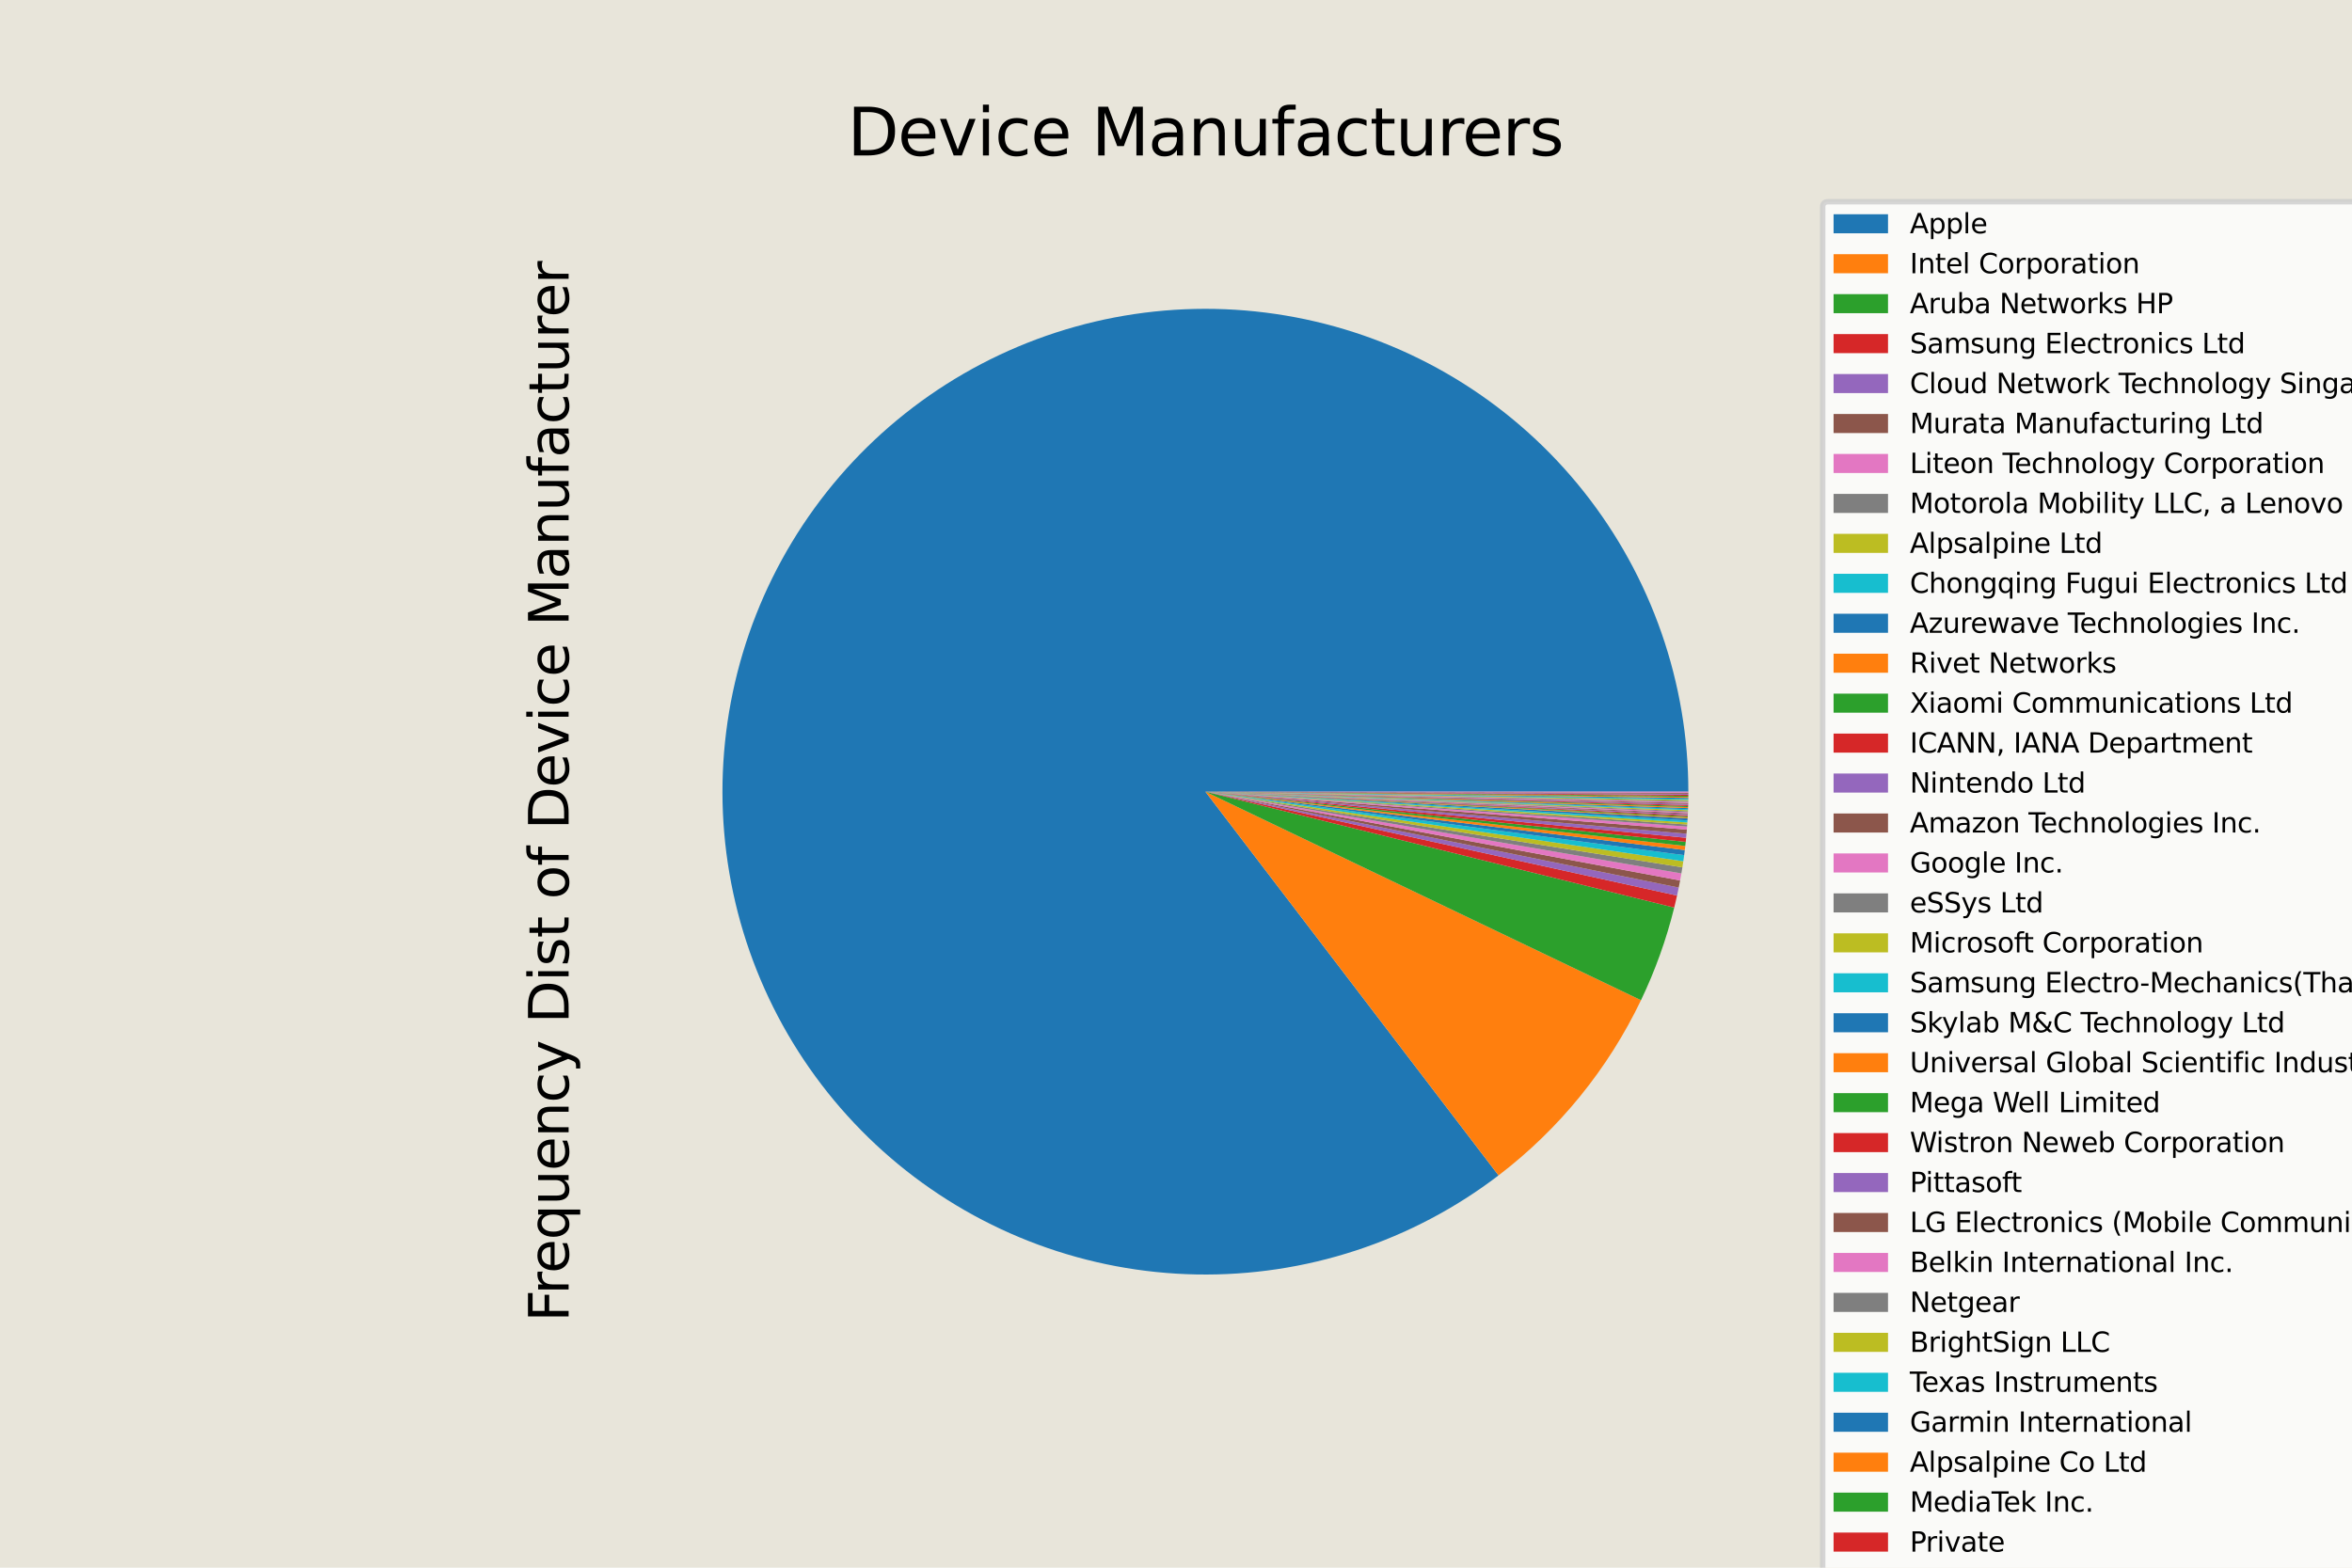 <?xml version="1.0" encoding="utf-8" standalone="no"?>
<!DOCTYPE svg PUBLIC "-//W3C//DTD SVG 1.1//EN"
  "http://www.w3.org/Graphics/SVG/1.1/DTD/svg11.dtd">
<svg xmlns:xlink="http://www.w3.org/1999/xlink" width="432pt" height="288pt" viewBox="0 0 432 288" xmlns="http://www.w3.org/2000/svg" version="1.1">
 <defs>
  <style type="text/css">*{stroke-linejoin: round; stroke-linecap: butt}</style>
 </defs>
 <g id="figure_1">
  <g id="patch_1">
   <path d="M 0 288 
L 432 288 
L 432 0 
L 0 0 
z
" style="fill: #e8e5da"/>
  </g>
  <g id="axes_1">
   <g id="patch_2">
    <path d="M 310.104 145.44 
C 310.104 135.503 308.434 125.636 305.165 116.253 
C 301.895 106.869 297.071 98.101 290.896 90.316 
C 284.721 82.531 277.281 75.838 268.888 70.518 
C 260.495 65.198 251.267 61.327 241.591 59.065 
C 231.915 56.803 221.927 56.183 212.046 57.231 
C 202.164 58.278 192.529 60.979 183.542 65.22 
C 174.556 69.461 166.345 75.183 159.255 82.144 
C 152.164 89.106 146.293 97.21 141.888 106.117 
C 137.483 115.025 134.606 124.609 133.377 134.47 
C 132.148 144.331 132.585 154.328 134.669 164.044 
C 136.753 173.76 140.455 183.057 145.62 191.546 
C 150.785 200.035 157.34 207.597 165.011 213.914 
C 172.681 220.231 181.359 225.214 190.681 228.655 
C 200.004 232.096 209.838 233.947 219.773 234.129 
C 229.709 234.311 239.604 232.823 249.046 229.726 
C 258.488 226.629 267.343 221.967 275.24 215.935 
L 221.4 145.44 
z
" style="fill: #1f77b4"/>
   </g>
   <g id="patch_3">
    <path d="M 275.24 215.935 
C 280.793 211.695 285.825 206.813 290.232 201.391 
C 294.639 195.97 298.39 190.047 301.407 183.745 
L 221.4 145.44 
z
" style="fill: #ff7f0e"/>
   </g>
   <g id="patch_4">
    <path d="M 301.407 183.745 
C 302.71 181.023 303.874 178.235 304.893 175.394 
C 305.913 172.553 306.786 169.662 307.511 166.732 
L 221.4 145.44 
z
" style="fill: #2ca02c"/>
   </g>
   <g id="patch_5">
    <path d="M 307.511 166.732 
C 307.601 166.365 307.69 165.999 307.775 165.631 
C 307.861 165.264 307.945 164.896 308.026 164.528 
L 221.4 145.44 
z
" style="fill: #d62728"/>
   </g>
   <g id="patch_6">
    <path d="M 308.026 164.528 
C 308.08 164.282 308.133 164.036 308.185 163.79 
C 308.237 163.544 308.288 163.298 308.338 163.052 
L 221.4 145.44 
z
" style="fill: #9467bd"/>
   </g>
   <g id="patch_7">
    <path d="M 308.338 163.052 
C 308.382 162.836 308.425 162.62 308.467 162.404 
C 308.509 162.188 308.55 161.972 308.591 161.756 
L 221.4 145.44 
z
" style="fill: #8c564b"/>
   </g>
   <g id="patch_8">
    <path d="M 308.591 161.756 
C 308.631 161.539 308.671 161.323 308.71 161.106 
C 308.748 160.89 308.787 160.673 308.824 160.456 
L 221.4 145.44 
z
" style="fill: #e377c2"/>
   </g>
   <g id="patch_9">
    <path d="M 308.824 160.456 
C 308.856 160.27 308.887 160.084 308.918 159.898 
C 308.949 159.712 308.979 159.526 309.008 159.34 
L 221.4 145.44 
z
" style="fill: #7f7f7f"/>
   </g>
   <g id="patch_10">
    <path d="M 309.008 159.34 
C 309.038 159.153 309.067 158.967 309.095 158.781 
C 309.123 158.594 309.151 158.408 309.178 158.221 
L 221.4 145.44 
z
" style="fill: #bcbd22"/>
   </g>
   <g id="patch_11">
    <path d="M 309.178 158.221 
C 309.206 158.034 309.232 157.848 309.258 157.661 
C 309.284 157.474 309.31 157.287 309.334 157.1 
L 221.4 145.44 
z
" style="fill: #17becf"/>
   </g>
   <g id="patch_12">
    <path d="M 309.334 157.1 
C 309.355 156.944 309.375 156.788 309.395 156.632 
C 309.415 156.476 309.434 156.321 309.453 156.165 
L 221.4 145.44 
z
" style="fill: #1f77b4"/>
   </g>
   <g id="patch_13">
    <path d="M 309.453 156.165 
C 309.469 156.04 309.483 155.915 309.498 155.79 
C 309.513 155.665 309.527 155.54 309.541 155.415 
L 221.4 145.44 
z
" style="fill: #ff7f0e"/>
   </g>
   <g id="patch_14">
    <path d="M 309.541 155.415 
C 309.555 155.29 309.569 155.165 309.583 155.04 
C 309.597 154.915 309.61 154.79 309.623 154.665 
L 221.4 145.44 
z
" style="fill: #2ca02c"/>
   </g>
   <g id="patch_15">
    <path d="M 309.623 154.665 
C 309.636 154.54 309.649 154.415 309.661 154.29 
C 309.674 154.165 309.686 154.04 309.698 153.915 
L 221.4 145.44 
z
" style="fill: #d62728"/>
   </g>
   <g id="patch_16">
    <path d="M 309.698 153.915 
C 309.71 153.789 309.722 153.664 309.733 153.539 
C 309.745 153.414 309.756 153.289 309.767 153.163 
L 221.4 145.44 
z
" style="fill: #9467bd"/>
   </g>
   <g id="patch_17">
    <path d="M 309.767 153.163 
C 309.778 153.038 309.789 152.913 309.799 152.787 
C 309.81 152.662 309.82 152.537 309.83 152.411 
L 221.4 145.44 
z
" style="fill: #8c564b"/>
   </g>
   <g id="patch_18">
    <path d="M 309.83 152.411 
C 309.837 152.317 309.844 152.223 309.851 152.129 
C 309.859 152.035 309.865 151.941 309.872 151.847 
L 221.4 145.44 
z
" style="fill: #e377c2"/>
   </g>
   <g id="patch_19">
    <path d="M 309.872 151.847 
C 309.877 151.784 309.881 151.722 309.886 151.659 
C 309.89 151.596 309.894 151.534 309.899 151.471 
L 221.4 145.44 
z
" style="fill: #7f7f7f"/>
   </g>
   <g id="patch_20">
    <path d="M 309.899 151.471 
C 309.903 151.408 309.907 151.345 309.911 151.283 
C 309.916 151.22 309.92 151.157 309.924 151.094 
L 221.4 145.44 
z
" style="fill: #bcbd22"/>
   </g>
   <g id="patch_21">
    <path d="M 309.924 151.094 
C 309.928 151.032 309.932 150.969 309.935 150.906 
C 309.939 150.843 309.943 150.781 309.947 150.718 
L 221.4 145.44 
z
" style="fill: #17becf"/>
   </g>
   <g id="patch_22">
    <path d="M 309.947 150.718 
C 309.951 150.655 309.954 150.592 309.958 150.53 
C 309.961 150.467 309.965 150.404 309.968 150.341 
L 221.4 145.44 
z
" style="fill: #1f77b4"/>
   </g>
   <g id="patch_23">
    <path d="M 309.968 150.341 
C 309.97 150.31 309.972 150.279 309.974 150.247 
C 309.975 150.216 309.977 150.184 309.979 150.153 
L 221.4 145.44 
z
" style="fill: #ff7f0e"/>
   </g>
   <g id="patch_24">
    <path d="M 309.979 150.153 
C 309.98 150.122 309.982 150.09 309.984 150.059 
C 309.985 150.027 309.987 149.996 309.989 149.965 
L 221.4 145.44 
z
" style="fill: #2ca02c"/>
   </g>
   <g id="patch_25">
    <path d="M 309.989 149.965 
C 309.99 149.933 309.992 149.902 309.993 149.871 
C 309.995 149.839 309.996 149.808 309.998 149.776 
L 221.4 145.44 
z
" style="fill: #d62728"/>
   </g>
   <g id="patch_26">
    <path d="M 309.998 149.776 
C 309.999 149.745 310.001 149.714 310.003 149.682 
C 310.004 149.651 310.005 149.619 310.007 149.588 
L 221.4 145.44 
z
" style="fill: #9467bd"/>
   </g>
   <g id="patch_27">
    <path d="M 310.007 149.588 
C 310.008 149.557 310.01 149.525 310.011 149.494 
C 310.013 149.462 310.014 149.431 310.016 149.4 
L 221.4 145.44 
z
" style="fill: #8c564b"/>
   </g>
   <g id="patch_28">
    <path d="M 310.016 149.4 
C 310.017 149.368 310.018 149.337 310.02 149.305 
C 310.021 149.274 310.022 149.242 310.024 149.211 
L 221.4 145.44 
z
" style="fill: #e377c2"/>
   </g>
   <g id="patch_29">
    <path d="M 310.024 149.211 
C 310.025 149.18 310.026 149.148 310.028 149.117 
C 310.029 149.085 310.03 149.054 310.032 149.023 
L 221.4 145.44 
z
" style="fill: #7f7f7f"/>
   </g>
   <g id="patch_30">
    <path d="M 310.032 149.023 
C 310.033 148.991 310.034 148.96 310.035 148.928 
C 310.037 148.897 310.038 148.866 310.039 148.834 
L 221.4 145.44 
z
" style="fill: #bcbd22"/>
   </g>
   <g id="patch_31">
    <path d="M 310.039 148.834 
C 310.04 148.803 310.041 148.771 310.043 148.74 
C 310.044 148.709 310.045 148.677 310.046 148.646 
L 221.4 145.44 
z
" style="fill: #17becf"/>
   </g>
   <g id="patch_32">
    <path d="M 310.046 148.646 
C 310.047 148.614 310.048 148.583 310.049 148.551 
C 310.051 148.52 310.052 148.489 310.053 148.457 
L 221.4 145.44 
z
" style="fill: #1f77b4"/>
   </g>
   <g id="patch_33">
    <path d="M 310.053 148.457 
C 310.054 148.426 310.055 148.394 310.056 148.363 
C 310.057 148.332 310.058 148.3 310.059 148.269 
L 221.4 145.44 
z
" style="fill: #ff7f0e"/>
   </g>
   <g id="patch_34">
    <path d="M 310.059 148.269 
C 310.06 148.237 310.061 148.206 310.062 148.174 
C 310.063 148.143 310.064 148.112 310.065 148.08 
L 221.4 145.44 
z
" style="fill: #2ca02c"/>
   </g>
   <g id="patch_35">
    <path d="M 310.065 148.08 
C 310.066 148.049 310.067 148.017 310.067 147.986 
C 310.068 147.954 310.069 147.923 310.07 147.892 
L 221.4 145.44 
z
" style="fill: #d62728"/>
   </g>
   <g id="patch_36">
    <path d="M 310.07 147.892 
C 310.071 147.86 310.072 147.829 310.073 147.797 
C 310.074 147.766 310.074 147.735 310.075 147.703 
L 221.4 145.44 
z
" style="fill: #9467bd"/>
   </g>
   <g id="patch_37">
    <path d="M 310.075 147.703 
C 310.076 147.672 310.077 147.64 310.077 147.609 
C 310.078 147.577 310.079 147.546 310.08 147.515 
L 221.4 145.44 
z
" style="fill: #8c564b"/>
   </g>
   <g id="patch_38">
    <path d="M 310.08 147.515 
C 310.08 147.483 310.081 147.452 310.082 147.42 
C 310.083 147.389 310.083 147.357 310.084 147.326 
L 221.4 145.44 
z
" style="fill: #e377c2"/>
   </g>
   <g id="patch_39">
    <path d="M 310.084 147.326 
C 310.085 147.295 310.085 147.263 310.086 147.232 
C 310.087 147.2 310.087 147.169 310.088 147.137 
L 221.4 145.44 
z
" style="fill: #7f7f7f"/>
   </g>
   <g id="patch_40">
    <path d="M 310.088 147.137 
C 310.088 147.106 310.089 147.075 310.09 147.043 
C 310.09 147.012 310.091 146.98 310.091 146.949 
L 221.4 145.44 
z
" style="fill: #bcbd22"/>
   </g>
   <g id="patch_41">
    <path d="M 310.091 146.949 
C 310.092 146.917 310.092 146.886 310.093 146.855 
C 310.093 146.823 310.094 146.792 310.094 146.76 
L 221.4 145.44 
z
" style="fill: #17becf"/>
   </g>
   <g id="patch_42">
    <path d="M 310.094 146.76 
C 310.095 146.729 310.095 146.697 310.096 146.666 
C 310.096 146.635 310.096 146.603 310.097 146.572 
L 221.4 145.44 
z
" style="fill: #1f77b4"/>
   </g>
   <g id="patch_43">
    <path d="M 310.097 146.572 
C 310.097 146.54 310.098 146.509 310.098 146.477 
C 310.098 146.446 310.099 146.414 310.099 146.383 
L 221.4 145.44 
z
" style="fill: #ff7f0e"/>
   </g>
   <g id="patch_44">
    <path d="M 310.099 146.383 
C 310.099 146.352 310.1 146.32 310.1 146.289 
C 310.1 146.257 310.101 146.226 310.101 146.194 
L 221.4 145.44 
z
" style="fill: #2ca02c"/>
   </g>
   <g id="patch_45">
    <path d="M 310.101 146.194 
C 310.101 146.163 310.101 146.132 310.102 146.1 
C 310.102 146.069 310.102 146.037 310.102 146.006 
L 221.4 145.44 
z
" style="fill: #d62728"/>
   </g>
   <g id="patch_46">
    <path d="M 310.102 146.006 
C 310.102 145.974 310.103 145.943 310.103 145.912 
C 310.103 145.88 310.103 145.849 310.103 145.817 
L 221.4 145.44 
z
" style="fill: #9467bd"/>
   </g>
   <g id="patch_47">
    <path d="M 310.103 145.817 
C 310.103 145.786 310.103 145.754 310.104 145.723 
C 310.104 145.691 310.104 145.66 310.104 145.629 
L 221.4 145.44 
z
" style="fill: #8c564b"/>
   </g>
   <g id="patch_48">
    <path d="M 310.104 145.629 
C 310.104 145.597 310.104 145.566 310.104 145.534 
C 310.104 145.503 310.104 145.471 310.104 145.44 
L 221.4 145.44 
z
" style="fill: #e377c2"/>
   </g>
   <g id="matplotlib.axis_1"/>
   <g id="matplotlib.axis_2">
    <g id="text_1">
     <!-- Frequency Dist of Device Manufacturer -->
     <g transform="translate(104.44 242.843) rotate(-90) scale(0.1 -0.1)">
      <defs>
       <path id="DejaVuSans-46" d="M 628 4666 
L 3309 4666 
L 3309 4134 
L 1259 4134 
L 1259 2759 
L 3109 2759 
L 3109 2228 
L 1259 2228 
L 1259 0 
L 628 0 
L 628 4666 
z
" transform="scale(0.016)"/>
       <path id="DejaVuSans-72" d="M 2631 2963 
Q 2534 3019 2420 3045 
Q 2306 3072 2169 3072 
Q 1681 3072 1420 2755 
Q 1159 2438 1159 1844 
L 1159 0 
L 581 0 
L 581 3500 
L 1159 3500 
L 1159 2956 
Q 1341 3275 1631 3429 
Q 1922 3584 2338 3584 
Q 2397 3584 2469 3576 
Q 2541 3569 2628 3553 
L 2631 2963 
z
" transform="scale(0.016)"/>
       <path id="DejaVuSans-65" d="M 3597 1894 
L 3597 1613 
L 953 1613 
Q 991 1019 1311 708 
Q 1631 397 2203 397 
Q 2534 397 2845 478 
Q 3156 559 3463 722 
L 3463 178 
Q 3153 47 2828 -22 
Q 2503 -91 2169 -91 
Q 1331 -91 842 396 
Q 353 884 353 1716 
Q 353 2575 817 3079 
Q 1281 3584 2069 3584 
Q 2775 3584 3186 3129 
Q 3597 2675 3597 1894 
z
M 3022 2063 
Q 3016 2534 2758 2815 
Q 2500 3097 2075 3097 
Q 1594 3097 1305 2825 
Q 1016 2553 972 2059 
L 3022 2063 
z
" transform="scale(0.016)"/>
       <path id="DejaVuSans-71" d="M 947 1747 
Q 947 1113 1208 752 
Q 1469 391 1925 391 
Q 2381 391 2643 752 
Q 2906 1113 2906 1747 
Q 2906 2381 2643 2742 
Q 2381 3103 1925 3103 
Q 1469 3103 1208 2742 
Q 947 2381 947 1747 
z
M 2906 525 
Q 2725 213 2448 61 
Q 2172 -91 1784 -91 
Q 1150 -91 751 415 
Q 353 922 353 1747 
Q 353 2572 751 3078 
Q 1150 3584 1784 3584 
Q 2172 3584 2448 3432 
Q 2725 3281 2906 2969 
L 2906 3500 
L 3481 3500 
L 3481 -1331 
L 2906 -1331 
L 2906 525 
z
" transform="scale(0.016)"/>
       <path id="DejaVuSans-75" d="M 544 1381 
L 544 3500 
L 1119 3500 
L 1119 1403 
Q 1119 906 1312 657 
Q 1506 409 1894 409 
Q 2359 409 2629 706 
Q 2900 1003 2900 1516 
L 2900 3500 
L 3475 3500 
L 3475 0 
L 2900 0 
L 2900 538 
Q 2691 219 2414 64 
Q 2138 -91 1772 -91 
Q 1169 -91 856 284 
Q 544 659 544 1381 
z
M 1991 3584 
L 1991 3584 
z
" transform="scale(0.016)"/>
       <path id="DejaVuSans-6e" d="M 3513 2113 
L 3513 0 
L 2938 0 
L 2938 2094 
Q 2938 2591 2744 2837 
Q 2550 3084 2163 3084 
Q 1697 3084 1428 2787 
Q 1159 2491 1159 1978 
L 1159 0 
L 581 0 
L 581 3500 
L 1159 3500 
L 1159 2956 
Q 1366 3272 1645 3428 
Q 1925 3584 2291 3584 
Q 2894 3584 3203 3211 
Q 3513 2838 3513 2113 
z
" transform="scale(0.016)"/>
       <path id="DejaVuSans-63" d="M 3122 3366 
L 3122 2828 
Q 2878 2963 2633 3030 
Q 2388 3097 2138 3097 
Q 1578 3097 1268 2742 
Q 959 2388 959 1747 
Q 959 1106 1268 751 
Q 1578 397 2138 397 
Q 2388 397 2633 464 
Q 2878 531 3122 666 
L 3122 134 
Q 2881 22 2623 -34 
Q 2366 -91 2075 -91 
Q 1284 -91 818 406 
Q 353 903 353 1747 
Q 353 2603 823 3093 
Q 1294 3584 2113 3584 
Q 2378 3584 2631 3529 
Q 2884 3475 3122 3366 
z
" transform="scale(0.016)"/>
       <path id="DejaVuSans-79" d="M 2059 -325 
Q 1816 -950 1584 -1140 
Q 1353 -1331 966 -1331 
L 506 -1331 
L 506 -850 
L 844 -850 
Q 1081 -850 1212 -737 
Q 1344 -625 1503 -206 
L 1606 56 
L 191 3500 
L 800 3500 
L 1894 763 
L 2988 3500 
L 3597 3500 
L 2059 -325 
z
" transform="scale(0.016)"/>
       <path id="DejaVuSans-20" transform="scale(0.016)"/>
       <path id="DejaVuSans-44" d="M 1259 4147 
L 1259 519 
L 2022 519 
Q 2988 519 3436 956 
Q 3884 1394 3884 2338 
Q 3884 3275 3436 3711 
Q 2988 4147 2022 4147 
L 1259 4147 
z
M 628 4666 
L 1925 4666 
Q 3281 4666 3915 4102 
Q 4550 3538 4550 2338 
Q 4550 1131 3912 565 
Q 3275 0 1925 0 
L 628 0 
L 628 4666 
z
" transform="scale(0.016)"/>
       <path id="DejaVuSans-69" d="M 603 3500 
L 1178 3500 
L 1178 0 
L 603 0 
L 603 3500 
z
M 603 4863 
L 1178 4863 
L 1178 4134 
L 603 4134 
L 603 4863 
z
" transform="scale(0.016)"/>
       <path id="DejaVuSans-73" d="M 2834 3397 
L 2834 2853 
Q 2591 2978 2328 3040 
Q 2066 3103 1784 3103 
Q 1356 3103 1142 2972 
Q 928 2841 928 2578 
Q 928 2378 1081 2264 
Q 1234 2150 1697 2047 
L 1894 2003 
Q 2506 1872 2764 1633 
Q 3022 1394 3022 966 
Q 3022 478 2636 193 
Q 2250 -91 1575 -91 
Q 1294 -91 989 -36 
Q 684 19 347 128 
L 347 722 
Q 666 556 975 473 
Q 1284 391 1588 391 
Q 1994 391 2212 530 
Q 2431 669 2431 922 
Q 2431 1156 2273 1281 
Q 2116 1406 1581 1522 
L 1381 1569 
Q 847 1681 609 1914 
Q 372 2147 372 2553 
Q 372 3047 722 3315 
Q 1072 3584 1716 3584 
Q 2034 3584 2315 3537 
Q 2597 3491 2834 3397 
z
" transform="scale(0.016)"/>
       <path id="DejaVuSans-74" d="M 1172 4494 
L 1172 3500 
L 2356 3500 
L 2356 3053 
L 1172 3053 
L 1172 1153 
Q 1172 725 1289 603 
Q 1406 481 1766 481 
L 2356 481 
L 2356 0 
L 1766 0 
Q 1100 0 847 248 
Q 594 497 594 1153 
L 594 3053 
L 172 3053 
L 172 3500 
L 594 3500 
L 594 4494 
L 1172 4494 
z
" transform="scale(0.016)"/>
       <path id="DejaVuSans-6f" d="M 1959 3097 
Q 1497 3097 1228 2736 
Q 959 2375 959 1747 
Q 959 1119 1226 758 
Q 1494 397 1959 397 
Q 2419 397 2687 759 
Q 2956 1122 2956 1747 
Q 2956 2369 2687 2733 
Q 2419 3097 1959 3097 
z
M 1959 3584 
Q 2709 3584 3137 3096 
Q 3566 2609 3566 1747 
Q 3566 888 3137 398 
Q 2709 -91 1959 -91 
Q 1206 -91 779 398 
Q 353 888 353 1747 
Q 353 2609 779 3096 
Q 1206 3584 1959 3584 
z
" transform="scale(0.016)"/>
       <path id="DejaVuSans-66" d="M 2375 4863 
L 2375 4384 
L 1825 4384 
Q 1516 4384 1395 4259 
Q 1275 4134 1275 3809 
L 1275 3500 
L 2222 3500 
L 2222 3053 
L 1275 3053 
L 1275 0 
L 697 0 
L 697 3053 
L 147 3053 
L 147 3500 
L 697 3500 
L 697 3744 
Q 697 4328 969 4595 
Q 1241 4863 1831 4863 
L 2375 4863 
z
" transform="scale(0.016)"/>
       <path id="DejaVuSans-76" d="M 191 3500 
L 800 3500 
L 1894 563 
L 2988 3500 
L 3597 3500 
L 2284 0 
L 1503 0 
L 191 3500 
z
" transform="scale(0.016)"/>
       <path id="DejaVuSans-4d" d="M 628 4666 
L 1569 4666 
L 2759 1491 
L 3956 4666 
L 4897 4666 
L 4897 0 
L 4281 0 
L 4281 4097 
L 3078 897 
L 2444 897 
L 1241 4097 
L 1241 0 
L 628 0 
L 628 4666 
z
" transform="scale(0.016)"/>
       <path id="DejaVuSans-61" d="M 2194 1759 
Q 1497 1759 1228 1600 
Q 959 1441 959 1056 
Q 959 750 1161 570 
Q 1363 391 1709 391 
Q 2188 391 2477 730 
Q 2766 1069 2766 1631 
L 2766 1759 
L 2194 1759 
z
M 3341 1997 
L 3341 0 
L 2766 0 
L 2766 531 
Q 2569 213 2275 61 
Q 1981 -91 1556 -91 
Q 1019 -91 701 211 
Q 384 513 384 1019 
Q 384 1609 779 1909 
Q 1175 2209 1959 2209 
L 2766 2209 
L 2766 2266 
Q 2766 2663 2505 2880 
Q 2244 3097 1772 3097 
Q 1472 3097 1187 3025 
Q 903 2953 641 2809 
L 641 3341 
Q 956 3463 1253 3523 
Q 1550 3584 1831 3584 
Q 2591 3584 2966 3190 
Q 3341 2797 3341 1997 
z
" transform="scale(0.016)"/>
      </defs>
      <use xlink:href="#DejaVuSans-46"/>
      <use xlink:href="#DejaVuSans-72" x="50.27"/>
      <use xlink:href="#DejaVuSans-65" x="89.133"/>
      <use xlink:href="#DejaVuSans-71" x="150.656"/>
      <use xlink:href="#DejaVuSans-75" x="214.133"/>
      <use xlink:href="#DejaVuSans-65" x="277.512"/>
      <use xlink:href="#DejaVuSans-6e" x="339.035"/>
      <use xlink:href="#DejaVuSans-63" x="402.414"/>
      <use xlink:href="#DejaVuSans-79" x="457.395"/>
      <use xlink:href="#DejaVuSans-20" x="516.574"/>
      <use xlink:href="#DejaVuSans-44" x="548.361"/>
      <use xlink:href="#DejaVuSans-69" x="625.363"/>
      <use xlink:href="#DejaVuSans-73" x="653.146"/>
      <use xlink:href="#DejaVuSans-74" x="705.246"/>
      <use xlink:href="#DejaVuSans-20" x="744.455"/>
      <use xlink:href="#DejaVuSans-6f" x="776.242"/>
      <use xlink:href="#DejaVuSans-66" x="837.424"/>
      <use xlink:href="#DejaVuSans-20" x="872.629"/>
      <use xlink:href="#DejaVuSans-44" x="904.416"/>
      <use xlink:href="#DejaVuSans-65" x="981.418"/>
      <use xlink:href="#DejaVuSans-76" x="1042.941"/>
      <use xlink:href="#DejaVuSans-69" x="1102.121"/>
      <use xlink:href="#DejaVuSans-63" x="1129.904"/>
      <use xlink:href="#DejaVuSans-65" x="1184.885"/>
      <use xlink:href="#DejaVuSans-20" x="1246.408"/>
      <use xlink:href="#DejaVuSans-4d" x="1278.195"/>
      <use xlink:href="#DejaVuSans-61" x="1364.475"/>
      <use xlink:href="#DejaVuSans-6e" x="1425.754"/>
      <use xlink:href="#DejaVuSans-75" x="1489.133"/>
      <use xlink:href="#DejaVuSans-66" x="1552.512"/>
      <use xlink:href="#DejaVuSans-61" x="1587.717"/>
      <use xlink:href="#DejaVuSans-63" x="1648.996"/>
      <use xlink:href="#DejaVuSans-74" x="1703.977"/>
      <use xlink:href="#DejaVuSans-75" x="1743.186"/>
      <use xlink:href="#DejaVuSans-72" x="1806.564"/>
      <use xlink:href="#DejaVuSans-65" x="1845.428"/>
      <use xlink:href="#DejaVuSans-72" x="1906.951"/>
     </g>
    </g>
   </g>
   <g id="text_2">
    <!-- Device Manufacturers -->
    <g transform="translate(155.655 28.56) scale(0.12 -0.12)">
     <use xlink:href="#DejaVuSans-44"/>
     <use xlink:href="#DejaVuSans-65" x="77.002"/>
     <use xlink:href="#DejaVuSans-76" x="138.525"/>
     <use xlink:href="#DejaVuSans-69" x="197.705"/>
     <use xlink:href="#DejaVuSans-63" x="225.488"/>
     <use xlink:href="#DejaVuSans-65" x="280.469"/>
     <use xlink:href="#DejaVuSans-20" x="341.992"/>
     <use xlink:href="#DejaVuSans-4d" x="373.779"/>
     <use xlink:href="#DejaVuSans-61" x="460.059"/>
     <use xlink:href="#DejaVuSans-6e" x="521.338"/>
     <use xlink:href="#DejaVuSans-75" x="584.717"/>
     <use xlink:href="#DejaVuSans-66" x="648.096"/>
     <use xlink:href="#DejaVuSans-61" x="683.301"/>
     <use xlink:href="#DejaVuSans-63" x="744.58"/>
     <use xlink:href="#DejaVuSans-74" x="799.561"/>
     <use xlink:href="#DejaVuSans-75" x="838.77"/>
     <use xlink:href="#DejaVuSans-72" x="902.148"/>
     <use xlink:href="#DejaVuSans-65" x="941.012"/>
     <use xlink:href="#DejaVuSans-72" x="1002.535"/>
     <use xlink:href="#DejaVuSans-73" x="1043.648"/>
    </g>
   </g>
   <g id="legend_1">
    <g id="patch_49">
     <path d="M 335.78 383.496 
L 465.265 383.496 
Q 466.265 383.496 466.265 382.496 
L 466.265 38.06 
Q 466.265 37.06 465.265 37.06 
L 335.78 37.06 
Q 334.78 37.06 334.78 38.06 
L 334.78 382.496 
Q 334.78 383.496 335.78 383.496 
z
" style="fill: #ffffff; opacity: 0.8; stroke: #cccccc; stroke-linejoin: miter"/>
    </g>
    <g id="patch_50">
     <path d="M 336.78 42.859 
L 346.78 42.859 
L 346.78 39.359 
L 336.78 39.359 
z
" style="fill: #1f77b4"/>
    </g>
    <g id="text_3">
     <!-- Apple -->
     <g transform="translate(350.78 42.859) scale(0.05 -0.05)">
      <defs>
       <path id="DejaVuSans-41" d="M 2188 4044 
L 1331 1722 
L 3047 1722 
L 2188 4044 
z
M 1831 4666 
L 2547 4666 
L 4325 0 
L 3669 0 
L 3244 1197 
L 1141 1197 
L 716 0 
L 50 0 
L 1831 4666 
z
" transform="scale(0.016)"/>
       <path id="DejaVuSans-70" d="M 1159 525 
L 1159 -1331 
L 581 -1331 
L 581 3500 
L 1159 3500 
L 1159 2969 
Q 1341 3281 1617 3432 
Q 1894 3584 2278 3584 
Q 2916 3584 3314 3078 
Q 3713 2572 3713 1747 
Q 3713 922 3314 415 
Q 2916 -91 2278 -91 
Q 1894 -91 1617 61 
Q 1341 213 1159 525 
z
M 3116 1747 
Q 3116 2381 2855 2742 
Q 2594 3103 2138 3103 
Q 1681 3103 1420 2742 
Q 1159 2381 1159 1747 
Q 1159 1113 1420 752 
Q 1681 391 2138 391 
Q 2594 391 2855 752 
Q 3116 1113 3116 1747 
z
" transform="scale(0.016)"/>
       <path id="DejaVuSans-6c" d="M 603 4863 
L 1178 4863 
L 1178 0 
L 603 0 
L 603 4863 
z
" transform="scale(0.016)"/>
      </defs>
      <use xlink:href="#DejaVuSans-41"/>
      <use xlink:href="#DejaVuSans-70" x="68.408"/>
      <use xlink:href="#DejaVuSans-70" x="131.885"/>
      <use xlink:href="#DejaVuSans-6c" x="195.361"/>
      <use xlink:href="#DejaVuSans-65" x="223.145"/>
     </g>
    </g>
    <g id="patch_51">
     <path d="M 336.78 50.198 
L 346.78 50.198 
L 346.78 46.698 
L 336.78 46.698 
z
" style="fill: #ff7f0e"/>
    </g>
    <g id="text_4">
     <!-- Intel Corporation -->
     <g transform="translate(350.78 50.198) scale(0.05 -0.05)">
      <defs>
       <path id="DejaVuSans-49" d="M 628 4666 
L 1259 4666 
L 1259 0 
L 628 0 
L 628 4666 
z
" transform="scale(0.016)"/>
       <path id="DejaVuSans-43" d="M 4122 4306 
L 4122 3641 
Q 3803 3938 3442 4084 
Q 3081 4231 2675 4231 
Q 1875 4231 1450 3742 
Q 1025 3253 1025 2328 
Q 1025 1406 1450 917 
Q 1875 428 2675 428 
Q 3081 428 3442 575 
Q 3803 722 4122 1019 
L 4122 359 
Q 3791 134 3420 21 
Q 3050 -91 2638 -91 
Q 1578 -91 968 557 
Q 359 1206 359 2328 
Q 359 3453 968 4101 
Q 1578 4750 2638 4750 
Q 3056 4750 3426 4639 
Q 3797 4528 4122 4306 
z
" transform="scale(0.016)"/>
      </defs>
      <use xlink:href="#DejaVuSans-49"/>
      <use xlink:href="#DejaVuSans-6e" x="29.492"/>
      <use xlink:href="#DejaVuSans-74" x="92.871"/>
      <use xlink:href="#DejaVuSans-65" x="132.08"/>
      <use xlink:href="#DejaVuSans-6c" x="193.604"/>
      <use xlink:href="#DejaVuSans-20" x="221.387"/>
      <use xlink:href="#DejaVuSans-43" x="253.174"/>
      <use xlink:href="#DejaVuSans-6f" x="322.998"/>
      <use xlink:href="#DejaVuSans-72" x="384.18"/>
      <use xlink:href="#DejaVuSans-70" x="425.293"/>
      <use xlink:href="#DejaVuSans-6f" x="488.77"/>
      <use xlink:href="#DejaVuSans-72" x="549.951"/>
      <use xlink:href="#DejaVuSans-61" x="591.064"/>
      <use xlink:href="#DejaVuSans-74" x="652.344"/>
      <use xlink:href="#DejaVuSans-69" x="691.553"/>
      <use xlink:href="#DejaVuSans-6f" x="719.336"/>
      <use xlink:href="#DejaVuSans-6e" x="780.518"/>
     </g>
    </g>
    <g id="patch_52">
     <path d="M 336.78 57.537 
L 346.78 57.537 
L 346.78 54.037 
L 336.78 54.037 
z
" style="fill: #2ca02c"/>
    </g>
    <g id="text_5">
     <!-- Aruba Networks HP -->
     <g transform="translate(350.78 57.537) scale(0.05 -0.05)">
      <defs>
       <path id="DejaVuSans-62" d="M 3116 1747 
Q 3116 2381 2855 2742 
Q 2594 3103 2138 3103 
Q 1681 3103 1420 2742 
Q 1159 2381 1159 1747 
Q 1159 1113 1420 752 
Q 1681 391 2138 391 
Q 2594 391 2855 752 
Q 3116 1113 3116 1747 
z
M 1159 2969 
Q 1341 3281 1617 3432 
Q 1894 3584 2278 3584 
Q 2916 3584 3314 3078 
Q 3713 2572 3713 1747 
Q 3713 922 3314 415 
Q 2916 -91 2278 -91 
Q 1894 -91 1617 61 
Q 1341 213 1159 525 
L 1159 0 
L 581 0 
L 581 4863 
L 1159 4863 
L 1159 2969 
z
" transform="scale(0.016)"/>
       <path id="DejaVuSans-4e" d="M 628 4666 
L 1478 4666 
L 3547 763 
L 3547 4666 
L 4159 4666 
L 4159 0 
L 3309 0 
L 1241 3903 
L 1241 0 
L 628 0 
L 628 4666 
z
" transform="scale(0.016)"/>
       <path id="DejaVuSans-77" d="M 269 3500 
L 844 3500 
L 1563 769 
L 2278 3500 
L 2956 3500 
L 3675 769 
L 4391 3500 
L 4966 3500 
L 4050 0 
L 3372 0 
L 2619 2869 
L 1863 0 
L 1184 0 
L 269 3500 
z
" transform="scale(0.016)"/>
       <path id="DejaVuSans-6b" d="M 581 4863 
L 1159 4863 
L 1159 1991 
L 2875 3500 
L 3609 3500 
L 1753 1863 
L 3688 0 
L 2938 0 
L 1159 1709 
L 1159 0 
L 581 0 
L 581 4863 
z
" transform="scale(0.016)"/>
       <path id="DejaVuSans-48" d="M 628 4666 
L 1259 4666 
L 1259 2753 
L 3553 2753 
L 3553 4666 
L 4184 4666 
L 4184 0 
L 3553 0 
L 3553 2222 
L 1259 2222 
L 1259 0 
L 628 0 
L 628 4666 
z
" transform="scale(0.016)"/>
       <path id="DejaVuSans-50" d="M 1259 4147 
L 1259 2394 
L 2053 2394 
Q 2494 2394 2734 2622 
Q 2975 2850 2975 3272 
Q 2975 3691 2734 3919 
Q 2494 4147 2053 4147 
L 1259 4147 
z
M 628 4666 
L 2053 4666 
Q 2838 4666 3239 4311 
Q 3641 3956 3641 3272 
Q 3641 2581 3239 2228 
Q 2838 1875 2053 1875 
L 1259 1875 
L 1259 0 
L 628 0 
L 628 4666 
z
" transform="scale(0.016)"/>
      </defs>
      <use xlink:href="#DejaVuSans-41"/>
      <use xlink:href="#DejaVuSans-72" x="68.408"/>
      <use xlink:href="#DejaVuSans-75" x="109.521"/>
      <use xlink:href="#DejaVuSans-62" x="172.9"/>
      <use xlink:href="#DejaVuSans-61" x="236.377"/>
      <use xlink:href="#DejaVuSans-20" x="297.656"/>
      <use xlink:href="#DejaVuSans-4e" x="329.443"/>
      <use xlink:href="#DejaVuSans-65" x="404.248"/>
      <use xlink:href="#DejaVuSans-74" x="465.771"/>
      <use xlink:href="#DejaVuSans-77" x="504.98"/>
      <use xlink:href="#DejaVuSans-6f" x="586.768"/>
      <use xlink:href="#DejaVuSans-72" x="647.949"/>
      <use xlink:href="#DejaVuSans-6b" x="689.062"/>
      <use xlink:href="#DejaVuSans-73" x="746.973"/>
      <use xlink:href="#DejaVuSans-20" x="799.072"/>
      <use xlink:href="#DejaVuSans-48" x="830.859"/>
      <use xlink:href="#DejaVuSans-50" x="906.055"/>
     </g>
    </g>
    <g id="patch_53">
     <path d="M 336.78 64.876 
L 346.78 64.876 
L 346.78 61.376 
L 336.78 61.376 
z
" style="fill: #d62728"/>
    </g>
    <g id="text_6">
     <!-- Samsung Electronics Ltd -->
     <g transform="translate(350.78 64.876) scale(0.05 -0.05)">
      <defs>
       <path id="DejaVuSans-53" d="M 3425 4513 
L 3425 3897 
Q 3066 4069 2747 4153 
Q 2428 4238 2131 4238 
Q 1616 4238 1336 4038 
Q 1056 3838 1056 3469 
Q 1056 3159 1242 3001 
Q 1428 2844 1947 2747 
L 2328 2669 
Q 3034 2534 3370 2195 
Q 3706 1856 3706 1288 
Q 3706 609 3251 259 
Q 2797 -91 1919 -91 
Q 1588 -91 1214 -16 
Q 841 59 441 206 
L 441 856 
Q 825 641 1194 531 
Q 1563 422 1919 422 
Q 2459 422 2753 634 
Q 3047 847 3047 1241 
Q 3047 1584 2836 1778 
Q 2625 1972 2144 2069 
L 1759 2144 
Q 1053 2284 737 2584 
Q 422 2884 422 3419 
Q 422 4038 858 4394 
Q 1294 4750 2059 4750 
Q 2388 4750 2728 4690 
Q 3069 4631 3425 4513 
z
" transform="scale(0.016)"/>
       <path id="DejaVuSans-6d" d="M 3328 2828 
Q 3544 3216 3844 3400 
Q 4144 3584 4550 3584 
Q 5097 3584 5394 3201 
Q 5691 2819 5691 2113 
L 5691 0 
L 5113 0 
L 5113 2094 
Q 5113 2597 4934 2840 
Q 4756 3084 4391 3084 
Q 3944 3084 3684 2787 
Q 3425 2491 3425 1978 
L 3425 0 
L 2847 0 
L 2847 2094 
Q 2847 2600 2669 2842 
Q 2491 3084 2119 3084 
Q 1678 3084 1418 2786 
Q 1159 2488 1159 1978 
L 1159 0 
L 581 0 
L 581 3500 
L 1159 3500 
L 1159 2956 
Q 1356 3278 1631 3431 
Q 1906 3584 2284 3584 
Q 2666 3584 2933 3390 
Q 3200 3197 3328 2828 
z
" transform="scale(0.016)"/>
       <path id="DejaVuSans-67" d="M 2906 1791 
Q 2906 2416 2648 2759 
Q 2391 3103 1925 3103 
Q 1463 3103 1205 2759 
Q 947 2416 947 1791 
Q 947 1169 1205 825 
Q 1463 481 1925 481 
Q 2391 481 2648 825 
Q 2906 1169 2906 1791 
z
M 3481 434 
Q 3481 -459 3084 -895 
Q 2688 -1331 1869 -1331 
Q 1566 -1331 1297 -1286 
Q 1028 -1241 775 -1147 
L 775 -588 
Q 1028 -725 1275 -790 
Q 1522 -856 1778 -856 
Q 2344 -856 2625 -561 
Q 2906 -266 2906 331 
L 2906 616 
Q 2728 306 2450 153 
Q 2172 0 1784 0 
Q 1141 0 747 490 
Q 353 981 353 1791 
Q 353 2603 747 3093 
Q 1141 3584 1784 3584 
Q 2172 3584 2450 3431 
Q 2728 3278 2906 2969 
L 2906 3500 
L 3481 3500 
L 3481 434 
z
" transform="scale(0.016)"/>
       <path id="DejaVuSans-45" d="M 628 4666 
L 3578 4666 
L 3578 4134 
L 1259 4134 
L 1259 2753 
L 3481 2753 
L 3481 2222 
L 1259 2222 
L 1259 531 
L 3634 531 
L 3634 0 
L 628 0 
L 628 4666 
z
" transform="scale(0.016)"/>
       <path id="DejaVuSans-4c" d="M 628 4666 
L 1259 4666 
L 1259 531 
L 3531 531 
L 3531 0 
L 628 0 
L 628 4666 
z
" transform="scale(0.016)"/>
       <path id="DejaVuSans-64" d="M 2906 2969 
L 2906 4863 
L 3481 4863 
L 3481 0 
L 2906 0 
L 2906 525 
Q 2725 213 2448 61 
Q 2172 -91 1784 -91 
Q 1150 -91 751 415 
Q 353 922 353 1747 
Q 353 2572 751 3078 
Q 1150 3584 1784 3584 
Q 2172 3584 2448 3432 
Q 2725 3281 2906 2969 
z
M 947 1747 
Q 947 1113 1208 752 
Q 1469 391 1925 391 
Q 2381 391 2643 752 
Q 2906 1113 2906 1747 
Q 2906 2381 2643 2742 
Q 2381 3103 1925 3103 
Q 1469 3103 1208 2742 
Q 947 2381 947 1747 
z
" transform="scale(0.016)"/>
      </defs>
      <use xlink:href="#DejaVuSans-53"/>
      <use xlink:href="#DejaVuSans-61" x="63.477"/>
      <use xlink:href="#DejaVuSans-6d" x="124.756"/>
      <use xlink:href="#DejaVuSans-73" x="222.168"/>
      <use xlink:href="#DejaVuSans-75" x="274.268"/>
      <use xlink:href="#DejaVuSans-6e" x="337.646"/>
      <use xlink:href="#DejaVuSans-67" x="401.025"/>
      <use xlink:href="#DejaVuSans-20" x="464.502"/>
      <use xlink:href="#DejaVuSans-45" x="496.289"/>
      <use xlink:href="#DejaVuSans-6c" x="559.473"/>
      <use xlink:href="#DejaVuSans-65" x="587.256"/>
      <use xlink:href="#DejaVuSans-63" x="648.779"/>
      <use xlink:href="#DejaVuSans-74" x="703.76"/>
      <use xlink:href="#DejaVuSans-72" x="742.969"/>
      <use xlink:href="#DejaVuSans-6f" x="781.832"/>
      <use xlink:href="#DejaVuSans-6e" x="843.014"/>
      <use xlink:href="#DejaVuSans-69" x="906.393"/>
      <use xlink:href="#DejaVuSans-63" x="934.176"/>
      <use xlink:href="#DejaVuSans-73" x="989.156"/>
      <use xlink:href="#DejaVuSans-20" x="1041.256"/>
      <use xlink:href="#DejaVuSans-4c" x="1073.043"/>
      <use xlink:href="#DejaVuSans-74" x="1128.756"/>
      <use xlink:href="#DejaVuSans-64" x="1167.965"/>
     </g>
    </g>
    <g id="patch_54">
     <path d="M 336.78 72.215 
L 346.78 72.215 
L 346.78 68.715 
L 336.78 68.715 
z
" style="fill: #9467bd"/>
    </g>
    <g id="text_7">
     <!-- Cloud Network Technology Singapore PTE Ltd -->
     <g transform="translate(350.78 72.215) scale(0.05 -0.05)">
      <defs>
       <path id="DejaVuSans-54" d="M -19 4666 
L 3928 4666 
L 3928 4134 
L 2272 4134 
L 2272 0 
L 1638 0 
L 1638 4134 
L -19 4134 
L -19 4666 
z
" transform="scale(0.016)"/>
       <path id="DejaVuSans-68" d="M 3513 2113 
L 3513 0 
L 2938 0 
L 2938 2094 
Q 2938 2591 2744 2837 
Q 2550 3084 2163 3084 
Q 1697 3084 1428 2787 
Q 1159 2491 1159 1978 
L 1159 0 
L 581 0 
L 581 4863 
L 1159 4863 
L 1159 2956 
Q 1366 3272 1645 3428 
Q 1925 3584 2291 3584 
Q 2894 3584 3203 3211 
Q 3513 2838 3513 2113 
z
" transform="scale(0.016)"/>
      </defs>
      <use xlink:href="#DejaVuSans-43"/>
      <use xlink:href="#DejaVuSans-6c" x="69.824"/>
      <use xlink:href="#DejaVuSans-6f" x="97.607"/>
      <use xlink:href="#DejaVuSans-75" x="158.789"/>
      <use xlink:href="#DejaVuSans-64" x="222.168"/>
      <use xlink:href="#DejaVuSans-20" x="285.645"/>
      <use xlink:href="#DejaVuSans-4e" x="317.432"/>
      <use xlink:href="#DejaVuSans-65" x="392.236"/>
      <use xlink:href="#DejaVuSans-74" x="453.76"/>
      <use xlink:href="#DejaVuSans-77" x="492.969"/>
      <use xlink:href="#DejaVuSans-6f" x="574.756"/>
      <use xlink:href="#DejaVuSans-72" x="635.938"/>
      <use xlink:href="#DejaVuSans-6b" x="677.051"/>
      <use xlink:href="#DejaVuSans-20" x="734.961"/>
      <use xlink:href="#DejaVuSans-54" x="766.748"/>
      <use xlink:href="#DejaVuSans-65" x="810.832"/>
      <use xlink:href="#DejaVuSans-63" x="872.355"/>
      <use xlink:href="#DejaVuSans-68" x="927.336"/>
      <use xlink:href="#DejaVuSans-6e" x="990.715"/>
      <use xlink:href="#DejaVuSans-6f" x="1054.094"/>
      <use xlink:href="#DejaVuSans-6c" x="1115.275"/>
      <use xlink:href="#DejaVuSans-6f" x="1143.059"/>
      <use xlink:href="#DejaVuSans-67" x="1204.24"/>
      <use xlink:href="#DejaVuSans-79" x="1267.717"/>
      <use xlink:href="#DejaVuSans-20" x="1326.896"/>
      <use xlink:href="#DejaVuSans-53" x="1358.684"/>
      <use xlink:href="#DejaVuSans-69" x="1422.16"/>
      <use xlink:href="#DejaVuSans-6e" x="1449.943"/>
      <use xlink:href="#DejaVuSans-67" x="1513.322"/>
      <use xlink:href="#DejaVuSans-61" x="1576.799"/>
      <use xlink:href="#DejaVuSans-70" x="1638.078"/>
      <use xlink:href="#DejaVuSans-6f" x="1701.555"/>
      <use xlink:href="#DejaVuSans-72" x="1762.736"/>
      <use xlink:href="#DejaVuSans-65" x="1801.6"/>
      <use xlink:href="#DejaVuSans-20" x="1863.123"/>
      <use xlink:href="#DejaVuSans-50" x="1894.91"/>
      <use xlink:href="#DejaVuSans-54" x="1955.213"/>
      <use xlink:href="#DejaVuSans-45" x="2016.297"/>
      <use xlink:href="#DejaVuSans-20" x="2079.48"/>
      <use xlink:href="#DejaVuSans-4c" x="2111.268"/>
      <use xlink:href="#DejaVuSans-74" x="2166.98"/>
      <use xlink:href="#DejaVuSans-64" x="2206.189"/>
     </g>
    </g>
    <g id="patch_55">
     <path d="M 336.78 79.555 
L 346.78 79.555 
L 346.78 76.055 
L 336.78 76.055 
z
" style="fill: #8c564b"/>
    </g>
    <g id="text_8">
     <!-- Murata Manufacturing Ltd -->
     <g transform="translate(350.78 79.555) scale(0.05 -0.05)">
      <use xlink:href="#DejaVuSans-4d"/>
      <use xlink:href="#DejaVuSans-75" x="86.279"/>
      <use xlink:href="#DejaVuSans-72" x="149.658"/>
      <use xlink:href="#DejaVuSans-61" x="190.771"/>
      <use xlink:href="#DejaVuSans-74" x="252.051"/>
      <use xlink:href="#DejaVuSans-61" x="291.26"/>
      <use xlink:href="#DejaVuSans-20" x="352.539"/>
      <use xlink:href="#DejaVuSans-4d" x="384.326"/>
      <use xlink:href="#DejaVuSans-61" x="470.605"/>
      <use xlink:href="#DejaVuSans-6e" x="531.885"/>
      <use xlink:href="#DejaVuSans-75" x="595.264"/>
      <use xlink:href="#DejaVuSans-66" x="658.643"/>
      <use xlink:href="#DejaVuSans-61" x="693.848"/>
      <use xlink:href="#DejaVuSans-63" x="755.127"/>
      <use xlink:href="#DejaVuSans-74" x="810.107"/>
      <use xlink:href="#DejaVuSans-75" x="849.316"/>
      <use xlink:href="#DejaVuSans-72" x="912.695"/>
      <use xlink:href="#DejaVuSans-69" x="953.809"/>
      <use xlink:href="#DejaVuSans-6e" x="981.592"/>
      <use xlink:href="#DejaVuSans-67" x="1044.971"/>
      <use xlink:href="#DejaVuSans-20" x="1108.447"/>
      <use xlink:href="#DejaVuSans-4c" x="1140.234"/>
      <use xlink:href="#DejaVuSans-74" x="1195.947"/>
      <use xlink:href="#DejaVuSans-64" x="1235.156"/>
     </g>
    </g>
    <g id="patch_56">
     <path d="M 336.78 86.894 
L 346.78 86.894 
L 346.78 83.394 
L 336.78 83.394 
z
" style="fill: #e377c2"/>
    </g>
    <g id="text_9">
     <!-- Liteon Technology Corporation -->
     <g transform="translate(350.78 86.894) scale(0.05 -0.05)">
      <use xlink:href="#DejaVuSans-4c"/>
      <use xlink:href="#DejaVuSans-69" x="55.713"/>
      <use xlink:href="#DejaVuSans-74" x="83.496"/>
      <use xlink:href="#DejaVuSans-65" x="122.705"/>
      <use xlink:href="#DejaVuSans-6f" x="184.229"/>
      <use xlink:href="#DejaVuSans-6e" x="245.41"/>
      <use xlink:href="#DejaVuSans-20" x="308.789"/>
      <use xlink:href="#DejaVuSans-54" x="340.576"/>
      <use xlink:href="#DejaVuSans-65" x="384.66"/>
      <use xlink:href="#DejaVuSans-63" x="446.184"/>
      <use xlink:href="#DejaVuSans-68" x="501.164"/>
      <use xlink:href="#DejaVuSans-6e" x="564.543"/>
      <use xlink:href="#DejaVuSans-6f" x="627.922"/>
      <use xlink:href="#DejaVuSans-6c" x="689.104"/>
      <use xlink:href="#DejaVuSans-6f" x="716.887"/>
      <use xlink:href="#DejaVuSans-67" x="778.068"/>
      <use xlink:href="#DejaVuSans-79" x="841.545"/>
      <use xlink:href="#DejaVuSans-20" x="900.725"/>
      <use xlink:href="#DejaVuSans-43" x="932.512"/>
      <use xlink:href="#DejaVuSans-6f" x="1002.336"/>
      <use xlink:href="#DejaVuSans-72" x="1063.518"/>
      <use xlink:href="#DejaVuSans-70" x="1104.631"/>
      <use xlink:href="#DejaVuSans-6f" x="1168.107"/>
      <use xlink:href="#DejaVuSans-72" x="1229.289"/>
      <use xlink:href="#DejaVuSans-61" x="1270.402"/>
      <use xlink:href="#DejaVuSans-74" x="1331.682"/>
      <use xlink:href="#DejaVuSans-69" x="1370.891"/>
      <use xlink:href="#DejaVuSans-6f" x="1398.674"/>
      <use xlink:href="#DejaVuSans-6e" x="1459.855"/>
     </g>
    </g>
    <g id="patch_57">
     <path d="M 336.78 94.233 
L 346.78 94.233 
L 346.78 90.733 
L 336.78 90.733 
z
" style="fill: #7f7f7f"/>
    </g>
    <g id="text_10">
     <!-- Motorola Mobility LLC, a Lenovo Company -->
     <g transform="translate(350.78 94.233) scale(0.05 -0.05)">
      <defs>
       <path id="DejaVuSans-2c" d="M 750 794 
L 1409 794 
L 1409 256 
L 897 -744 
L 494 -744 
L 750 256 
L 750 794 
z
" transform="scale(0.016)"/>
      </defs>
      <use xlink:href="#DejaVuSans-4d"/>
      <use xlink:href="#DejaVuSans-6f" x="86.279"/>
      <use xlink:href="#DejaVuSans-74" x="147.461"/>
      <use xlink:href="#DejaVuSans-6f" x="186.67"/>
      <use xlink:href="#DejaVuSans-72" x="247.852"/>
      <use xlink:href="#DejaVuSans-6f" x="286.715"/>
      <use xlink:href="#DejaVuSans-6c" x="347.896"/>
      <use xlink:href="#DejaVuSans-61" x="375.68"/>
      <use xlink:href="#DejaVuSans-20" x="436.959"/>
      <use xlink:href="#DejaVuSans-4d" x="468.746"/>
      <use xlink:href="#DejaVuSans-6f" x="555.025"/>
      <use xlink:href="#DejaVuSans-62" x="616.207"/>
      <use xlink:href="#DejaVuSans-69" x="679.684"/>
      <use xlink:href="#DejaVuSans-6c" x="707.467"/>
      <use xlink:href="#DejaVuSans-69" x="735.25"/>
      <use xlink:href="#DejaVuSans-74" x="763.033"/>
      <use xlink:href="#DejaVuSans-79" x="802.242"/>
      <use xlink:href="#DejaVuSans-20" x="861.422"/>
      <use xlink:href="#DejaVuSans-4c" x="893.209"/>
      <use xlink:href="#DejaVuSans-4c" x="948.922"/>
      <use xlink:href="#DejaVuSans-43" x="1004.635"/>
      <use xlink:href="#DejaVuSans-2c" x="1074.459"/>
      <use xlink:href="#DejaVuSans-20" x="1106.246"/>
      <use xlink:href="#DejaVuSans-61" x="1138.033"/>
      <use xlink:href="#DejaVuSans-20" x="1199.312"/>
      <use xlink:href="#DejaVuSans-4c" x="1231.1"/>
      <use xlink:href="#DejaVuSans-65" x="1285.062"/>
      <use xlink:href="#DejaVuSans-6e" x="1346.586"/>
      <use xlink:href="#DejaVuSans-6f" x="1409.965"/>
      <use xlink:href="#DejaVuSans-76" x="1471.146"/>
      <use xlink:href="#DejaVuSans-6f" x="1530.326"/>
      <use xlink:href="#DejaVuSans-20" x="1591.508"/>
      <use xlink:href="#DejaVuSans-43" x="1623.295"/>
      <use xlink:href="#DejaVuSans-6f" x="1693.119"/>
      <use xlink:href="#DejaVuSans-6d" x="1754.301"/>
      <use xlink:href="#DejaVuSans-70" x="1851.713"/>
      <use xlink:href="#DejaVuSans-61" x="1915.189"/>
      <use xlink:href="#DejaVuSans-6e" x="1976.469"/>
      <use xlink:href="#DejaVuSans-79" x="2039.848"/>
     </g>
    </g>
    <g id="patch_58">
     <path d="M 336.78 101.572 
L 346.78 101.572 
L 346.78 98.072 
L 336.78 98.072 
z
" style="fill: #bcbd22"/>
    </g>
    <g id="text_11">
     <!-- Alpsalpine Ltd -->
     <g transform="translate(350.78 101.572) scale(0.05 -0.05)">
      <use xlink:href="#DejaVuSans-41"/>
      <use xlink:href="#DejaVuSans-6c" x="68.408"/>
      <use xlink:href="#DejaVuSans-70" x="96.191"/>
      <use xlink:href="#DejaVuSans-73" x="159.668"/>
      <use xlink:href="#DejaVuSans-61" x="211.768"/>
      <use xlink:href="#DejaVuSans-6c" x="273.047"/>
      <use xlink:href="#DejaVuSans-70" x="300.83"/>
      <use xlink:href="#DejaVuSans-69" x="364.307"/>
      <use xlink:href="#DejaVuSans-6e" x="392.09"/>
      <use xlink:href="#DejaVuSans-65" x="455.469"/>
      <use xlink:href="#DejaVuSans-20" x="516.992"/>
      <use xlink:href="#DejaVuSans-4c" x="548.779"/>
      <use xlink:href="#DejaVuSans-74" x="604.492"/>
      <use xlink:href="#DejaVuSans-64" x="643.701"/>
     </g>
    </g>
    <g id="patch_59">
     <path d="M 336.78 108.911 
L 346.78 108.911 
L 346.78 105.411 
L 336.78 105.411 
z
" style="fill: #17becf"/>
    </g>
    <g id="text_12">
     <!-- Chongqing Fugui Electronics Ltd -->
     <g transform="translate(350.78 108.911) scale(0.05 -0.05)">
      <use xlink:href="#DejaVuSans-43"/>
      <use xlink:href="#DejaVuSans-68" x="69.824"/>
      <use xlink:href="#DejaVuSans-6f" x="133.203"/>
      <use xlink:href="#DejaVuSans-6e" x="194.385"/>
      <use xlink:href="#DejaVuSans-67" x="257.764"/>
      <use xlink:href="#DejaVuSans-71" x="321.24"/>
      <use xlink:href="#DejaVuSans-69" x="384.717"/>
      <use xlink:href="#DejaVuSans-6e" x="412.5"/>
      <use xlink:href="#DejaVuSans-67" x="475.879"/>
      <use xlink:href="#DejaVuSans-20" x="539.355"/>
      <use xlink:href="#DejaVuSans-46" x="571.143"/>
      <use xlink:href="#DejaVuSans-75" x="623.162"/>
      <use xlink:href="#DejaVuSans-67" x="686.541"/>
      <use xlink:href="#DejaVuSans-75" x="750.018"/>
      <use xlink:href="#DejaVuSans-69" x="813.396"/>
      <use xlink:href="#DejaVuSans-20" x="841.18"/>
      <use xlink:href="#DejaVuSans-45" x="872.967"/>
      <use xlink:href="#DejaVuSans-6c" x="936.15"/>
      <use xlink:href="#DejaVuSans-65" x="963.934"/>
      <use xlink:href="#DejaVuSans-63" x="1025.457"/>
      <use xlink:href="#DejaVuSans-74" x="1080.438"/>
      <use xlink:href="#DejaVuSans-72" x="1119.646"/>
      <use xlink:href="#DejaVuSans-6f" x="1158.51"/>
      <use xlink:href="#DejaVuSans-6e" x="1219.691"/>
      <use xlink:href="#DejaVuSans-69" x="1283.07"/>
      <use xlink:href="#DejaVuSans-63" x="1310.854"/>
      <use xlink:href="#DejaVuSans-73" x="1365.834"/>
      <use xlink:href="#DejaVuSans-20" x="1417.934"/>
      <use xlink:href="#DejaVuSans-4c" x="1449.721"/>
      <use xlink:href="#DejaVuSans-74" x="1505.434"/>
      <use xlink:href="#DejaVuSans-64" x="1544.643"/>
     </g>
    </g>
    <g id="patch_60">
     <path d="M 336.78 116.25 
L 346.78 116.25 
L 346.78 112.75 
L 336.78 112.75 
z
" style="fill: #1f77b4"/>
    </g>
    <g id="text_13">
     <!-- Azurewave Technologies Inc. -->
     <g transform="translate(350.78 116.25) scale(0.05 -0.05)">
      <defs>
       <path id="DejaVuSans-7a" d="M 353 3500 
L 3084 3500 
L 3084 2975 
L 922 459 
L 3084 459 
L 3084 0 
L 275 0 
L 275 525 
L 2438 3041 
L 353 3041 
L 353 3500 
z
" transform="scale(0.016)"/>
       <path id="DejaVuSans-2e" d="M 684 794 
L 1344 794 
L 1344 0 
L 684 0 
L 684 794 
z
" transform="scale(0.016)"/>
      </defs>
      <use xlink:href="#DejaVuSans-41"/>
      <use xlink:href="#DejaVuSans-7a" x="68.408"/>
      <use xlink:href="#DejaVuSans-75" x="120.898"/>
      <use xlink:href="#DejaVuSans-72" x="184.277"/>
      <use xlink:href="#DejaVuSans-65" x="223.141"/>
      <use xlink:href="#DejaVuSans-77" x="284.664"/>
      <use xlink:href="#DejaVuSans-61" x="366.451"/>
      <use xlink:href="#DejaVuSans-76" x="427.73"/>
      <use xlink:href="#DejaVuSans-65" x="486.91"/>
      <use xlink:href="#DejaVuSans-20" x="548.434"/>
      <use xlink:href="#DejaVuSans-54" x="580.221"/>
      <use xlink:href="#DejaVuSans-65" x="624.305"/>
      <use xlink:href="#DejaVuSans-63" x="685.828"/>
      <use xlink:href="#DejaVuSans-68" x="740.809"/>
      <use xlink:href="#DejaVuSans-6e" x="804.188"/>
      <use xlink:href="#DejaVuSans-6f" x="867.566"/>
      <use xlink:href="#DejaVuSans-6c" x="928.748"/>
      <use xlink:href="#DejaVuSans-6f" x="956.531"/>
      <use xlink:href="#DejaVuSans-67" x="1017.713"/>
      <use xlink:href="#DejaVuSans-69" x="1081.189"/>
      <use xlink:href="#DejaVuSans-65" x="1108.973"/>
      <use xlink:href="#DejaVuSans-73" x="1170.496"/>
      <use xlink:href="#DejaVuSans-20" x="1222.596"/>
      <use xlink:href="#DejaVuSans-49" x="1254.383"/>
      <use xlink:href="#DejaVuSans-6e" x="1283.875"/>
      <use xlink:href="#DejaVuSans-63" x="1347.254"/>
      <use xlink:href="#DejaVuSans-2e" x="1402.234"/>
     </g>
    </g>
    <g id="patch_61">
     <path d="M 336.78 123.589 
L 346.78 123.589 
L 346.78 120.089 
L 336.78 120.089 
z
" style="fill: #ff7f0e"/>
    </g>
    <g id="text_14">
     <!-- Rivet Networks -->
     <g transform="translate(350.78 123.589) scale(0.05 -0.05)">
      <defs>
       <path id="DejaVuSans-52" d="M 2841 2188 
Q 3044 2119 3236 1894 
Q 3428 1669 3622 1275 
L 4263 0 
L 3584 0 
L 2988 1197 
Q 2756 1666 2539 1819 
Q 2322 1972 1947 1972 
L 1259 1972 
L 1259 0 
L 628 0 
L 628 4666 
L 2053 4666 
Q 2853 4666 3247 4331 
Q 3641 3997 3641 3322 
Q 3641 2881 3436 2590 
Q 3231 2300 2841 2188 
z
M 1259 4147 
L 1259 2491 
L 2053 2491 
Q 2509 2491 2742 2702 
Q 2975 2913 2975 3322 
Q 2975 3731 2742 3939 
Q 2509 4147 2053 4147 
L 1259 4147 
z
" transform="scale(0.016)"/>
      </defs>
      <use xlink:href="#DejaVuSans-52"/>
      <use xlink:href="#DejaVuSans-69" x="69.482"/>
      <use xlink:href="#DejaVuSans-76" x="97.266"/>
      <use xlink:href="#DejaVuSans-65" x="156.445"/>
      <use xlink:href="#DejaVuSans-74" x="217.969"/>
      <use xlink:href="#DejaVuSans-20" x="257.178"/>
      <use xlink:href="#DejaVuSans-4e" x="288.965"/>
      <use xlink:href="#DejaVuSans-65" x="363.77"/>
      <use xlink:href="#DejaVuSans-74" x="425.293"/>
      <use xlink:href="#DejaVuSans-77" x="464.502"/>
      <use xlink:href="#DejaVuSans-6f" x="546.289"/>
      <use xlink:href="#DejaVuSans-72" x="607.471"/>
      <use xlink:href="#DejaVuSans-6b" x="648.584"/>
      <use xlink:href="#DejaVuSans-73" x="706.494"/>
     </g>
    </g>
    <g id="patch_62">
     <path d="M 336.78 130.928 
L 346.78 130.928 
L 346.78 127.428 
L 336.78 127.428 
z
" style="fill: #2ca02c"/>
    </g>
    <g id="text_15">
     <!-- Xiaomi Communications Ltd -->
     <g transform="translate(350.78 130.928) scale(0.05 -0.05)">
      <defs>
       <path id="DejaVuSans-58" d="M 403 4666 
L 1081 4666 
L 2241 2931 
L 3406 4666 
L 4084 4666 
L 2584 2425 
L 4184 0 
L 3506 0 
L 2194 1984 
L 872 0 
L 191 0 
L 1856 2491 
L 403 4666 
z
" transform="scale(0.016)"/>
      </defs>
      <use xlink:href="#DejaVuSans-58"/>
      <use xlink:href="#DejaVuSans-69" x="68.506"/>
      <use xlink:href="#DejaVuSans-61" x="96.289"/>
      <use xlink:href="#DejaVuSans-6f" x="157.568"/>
      <use xlink:href="#DejaVuSans-6d" x="218.75"/>
      <use xlink:href="#DejaVuSans-69" x="316.162"/>
      <use xlink:href="#DejaVuSans-20" x="343.945"/>
      <use xlink:href="#DejaVuSans-43" x="375.732"/>
      <use xlink:href="#DejaVuSans-6f" x="445.557"/>
      <use xlink:href="#DejaVuSans-6d" x="506.738"/>
      <use xlink:href="#DejaVuSans-6d" x="604.15"/>
      <use xlink:href="#DejaVuSans-75" x="701.562"/>
      <use xlink:href="#DejaVuSans-6e" x="764.941"/>
      <use xlink:href="#DejaVuSans-69" x="828.32"/>
      <use xlink:href="#DejaVuSans-63" x="856.104"/>
      <use xlink:href="#DejaVuSans-61" x="911.084"/>
      <use xlink:href="#DejaVuSans-74" x="972.363"/>
      <use xlink:href="#DejaVuSans-69" x="1011.572"/>
      <use xlink:href="#DejaVuSans-6f" x="1039.355"/>
      <use xlink:href="#DejaVuSans-6e" x="1100.537"/>
      <use xlink:href="#DejaVuSans-73" x="1163.916"/>
      <use xlink:href="#DejaVuSans-20" x="1216.016"/>
      <use xlink:href="#DejaVuSans-4c" x="1247.803"/>
      <use xlink:href="#DejaVuSans-74" x="1303.516"/>
      <use xlink:href="#DejaVuSans-64" x="1342.725"/>
     </g>
    </g>
    <g id="patch_63">
     <path d="M 336.78 138.267 
L 346.78 138.267 
L 346.78 134.767 
L 336.78 134.767 
z
" style="fill: #d62728"/>
    </g>
    <g id="text_16">
     <!-- ICANN, IANA Department -->
     <g transform="translate(350.78 138.267) scale(0.05 -0.05)">
      <use xlink:href="#DejaVuSans-49"/>
      <use xlink:href="#DejaVuSans-43" x="29.492"/>
      <use xlink:href="#DejaVuSans-41" x="99.316"/>
      <use xlink:href="#DejaVuSans-4e" x="167.725"/>
      <use xlink:href="#DejaVuSans-4e" x="242.529"/>
      <use xlink:href="#DejaVuSans-2c" x="317.334"/>
      <use xlink:href="#DejaVuSans-20" x="349.121"/>
      <use xlink:href="#DejaVuSans-49" x="380.908"/>
      <use xlink:href="#DejaVuSans-41" x="410.4"/>
      <use xlink:href="#DejaVuSans-4e" x="478.809"/>
      <use xlink:href="#DejaVuSans-41" x="553.613"/>
      <use xlink:href="#DejaVuSans-20" x="622.021"/>
      <use xlink:href="#DejaVuSans-44" x="653.809"/>
      <use xlink:href="#DejaVuSans-65" x="730.811"/>
      <use xlink:href="#DejaVuSans-70" x="792.334"/>
      <use xlink:href="#DejaVuSans-61" x="855.811"/>
      <use xlink:href="#DejaVuSans-72" x="917.09"/>
      <use xlink:href="#DejaVuSans-74" x="958.203"/>
      <use xlink:href="#DejaVuSans-6d" x="997.412"/>
      <use xlink:href="#DejaVuSans-65" x="1094.824"/>
      <use xlink:href="#DejaVuSans-6e" x="1156.348"/>
      <use xlink:href="#DejaVuSans-74" x="1219.727"/>
     </g>
    </g>
    <g id="patch_64">
     <path d="M 336.78 145.606 
L 346.78 145.606 
L 346.78 142.106 
L 336.78 142.106 
z
" style="fill: #9467bd"/>
    </g>
    <g id="text_17">
     <!-- Nintendo Ltd -->
     <g transform="translate(350.78 145.606) scale(0.05 -0.05)">
      <use xlink:href="#DejaVuSans-4e"/>
      <use xlink:href="#DejaVuSans-69" x="74.805"/>
      <use xlink:href="#DejaVuSans-6e" x="102.588"/>
      <use xlink:href="#DejaVuSans-74" x="165.967"/>
      <use xlink:href="#DejaVuSans-65" x="205.176"/>
      <use xlink:href="#DejaVuSans-6e" x="266.699"/>
      <use xlink:href="#DejaVuSans-64" x="330.078"/>
      <use xlink:href="#DejaVuSans-6f" x="393.555"/>
      <use xlink:href="#DejaVuSans-20" x="454.736"/>
      <use xlink:href="#DejaVuSans-4c" x="486.523"/>
      <use xlink:href="#DejaVuSans-74" x="542.236"/>
      <use xlink:href="#DejaVuSans-64" x="581.445"/>
     </g>
    </g>
    <g id="patch_65">
     <path d="M 336.78 152.945 
L 346.78 152.945 
L 346.78 149.445 
L 336.78 149.445 
z
" style="fill: #8c564b"/>
    </g>
    <g id="text_18">
     <!-- Amazon Technologies Inc. -->
     <g transform="translate(350.78 152.945) scale(0.05 -0.05)">
      <use xlink:href="#DejaVuSans-41"/>
      <use xlink:href="#DejaVuSans-6d" x="68.408"/>
      <use xlink:href="#DejaVuSans-61" x="165.82"/>
      <use xlink:href="#DejaVuSans-7a" x="227.1"/>
      <use xlink:href="#DejaVuSans-6f" x="279.59"/>
      <use xlink:href="#DejaVuSans-6e" x="340.771"/>
      <use xlink:href="#DejaVuSans-20" x="404.15"/>
      <use xlink:href="#DejaVuSans-54" x="435.938"/>
      <use xlink:href="#DejaVuSans-65" x="480.021"/>
      <use xlink:href="#DejaVuSans-63" x="541.545"/>
      <use xlink:href="#DejaVuSans-68" x="596.525"/>
      <use xlink:href="#DejaVuSans-6e" x="659.904"/>
      <use xlink:href="#DejaVuSans-6f" x="723.283"/>
      <use xlink:href="#DejaVuSans-6c" x="784.465"/>
      <use xlink:href="#DejaVuSans-6f" x="812.248"/>
      <use xlink:href="#DejaVuSans-67" x="873.43"/>
      <use xlink:href="#DejaVuSans-69" x="936.906"/>
      <use xlink:href="#DejaVuSans-65" x="964.689"/>
      <use xlink:href="#DejaVuSans-73" x="1026.213"/>
      <use xlink:href="#DejaVuSans-20" x="1078.312"/>
      <use xlink:href="#DejaVuSans-49" x="1110.1"/>
      <use xlink:href="#DejaVuSans-6e" x="1139.592"/>
      <use xlink:href="#DejaVuSans-63" x="1202.971"/>
      <use xlink:href="#DejaVuSans-2e" x="1257.951"/>
     </g>
    </g>
    <g id="patch_66">
     <path d="M 336.78 160.284 
L 346.78 160.284 
L 346.78 156.784 
L 336.78 156.784 
z
" style="fill: #e377c2"/>
    </g>
    <g id="text_19">
     <!-- Google Inc. -->
     <g transform="translate(350.78 160.284) scale(0.05 -0.05)">
      <defs>
       <path id="DejaVuSans-47" d="M 3809 666 
L 3809 1919 
L 2778 1919 
L 2778 2438 
L 4434 2438 
L 4434 434 
Q 4069 175 3628 42 
Q 3188 -91 2688 -91 
Q 1594 -91 976 548 
Q 359 1188 359 2328 
Q 359 3472 976 4111 
Q 1594 4750 2688 4750 
Q 3144 4750 3555 4637 
Q 3966 4525 4313 4306 
L 4313 3634 
Q 3963 3931 3569 4081 
Q 3175 4231 2741 4231 
Q 1884 4231 1454 3753 
Q 1025 3275 1025 2328 
Q 1025 1384 1454 906 
Q 1884 428 2741 428 
Q 3075 428 3337 486 
Q 3600 544 3809 666 
z
" transform="scale(0.016)"/>
      </defs>
      <use xlink:href="#DejaVuSans-47"/>
      <use xlink:href="#DejaVuSans-6f" x="77.49"/>
      <use xlink:href="#DejaVuSans-6f" x="138.672"/>
      <use xlink:href="#DejaVuSans-67" x="199.854"/>
      <use xlink:href="#DejaVuSans-6c" x="263.33"/>
      <use xlink:href="#DejaVuSans-65" x="291.113"/>
      <use xlink:href="#DejaVuSans-20" x="352.637"/>
      <use xlink:href="#DejaVuSans-49" x="384.424"/>
      <use xlink:href="#DejaVuSans-6e" x="413.916"/>
      <use xlink:href="#DejaVuSans-63" x="477.295"/>
      <use xlink:href="#DejaVuSans-2e" x="532.275"/>
     </g>
    </g>
    <g id="patch_67">
     <path d="M 336.78 167.623 
L 346.78 167.623 
L 346.78 164.123 
L 336.78 164.123 
z
" style="fill: #7f7f7f"/>
    </g>
    <g id="text_20">
     <!-- eSSys Ltd -->
     <g transform="translate(350.78 167.623) scale(0.05 -0.05)">
      <use xlink:href="#DejaVuSans-65"/>
      <use xlink:href="#DejaVuSans-53" x="61.523"/>
      <use xlink:href="#DejaVuSans-53" x="125"/>
      <use xlink:href="#DejaVuSans-79" x="188.477"/>
      <use xlink:href="#DejaVuSans-73" x="247.656"/>
      <use xlink:href="#DejaVuSans-20" x="299.756"/>
      <use xlink:href="#DejaVuSans-4c" x="331.543"/>
      <use xlink:href="#DejaVuSans-74" x="387.256"/>
      <use xlink:href="#DejaVuSans-64" x="426.465"/>
     </g>
    </g>
    <g id="patch_68">
     <path d="M 336.78 174.962 
L 346.78 174.962 
L 346.78 171.462 
L 336.78 171.462 
z
" style="fill: #bcbd22"/>
    </g>
    <g id="text_21">
     <!-- Microsoft Corporation -->
     <g transform="translate(350.78 174.962) scale(0.05 -0.05)">
      <use xlink:href="#DejaVuSans-4d"/>
      <use xlink:href="#DejaVuSans-69" x="86.279"/>
      <use xlink:href="#DejaVuSans-63" x="114.062"/>
      <use xlink:href="#DejaVuSans-72" x="169.043"/>
      <use xlink:href="#DejaVuSans-6f" x="207.906"/>
      <use xlink:href="#DejaVuSans-73" x="269.088"/>
      <use xlink:href="#DejaVuSans-6f" x="321.188"/>
      <use xlink:href="#DejaVuSans-66" x="382.369"/>
      <use xlink:href="#DejaVuSans-74" x="415.824"/>
      <use xlink:href="#DejaVuSans-20" x="455.033"/>
      <use xlink:href="#DejaVuSans-43" x="486.82"/>
      <use xlink:href="#DejaVuSans-6f" x="556.645"/>
      <use xlink:href="#DejaVuSans-72" x="617.826"/>
      <use xlink:href="#DejaVuSans-70" x="658.939"/>
      <use xlink:href="#DejaVuSans-6f" x="722.416"/>
      <use xlink:href="#DejaVuSans-72" x="783.598"/>
      <use xlink:href="#DejaVuSans-61" x="824.711"/>
      <use xlink:href="#DejaVuSans-74" x="885.99"/>
      <use xlink:href="#DejaVuSans-69" x="925.199"/>
      <use xlink:href="#DejaVuSans-6f" x="952.982"/>
      <use xlink:href="#DejaVuSans-6e" x="1014.164"/>
     </g>
    </g>
    <g id="patch_69">
     <path d="M 336.78 182.301 
L 346.78 182.301 
L 346.78 178.801 
L 336.78 178.801 
z
" style="fill: #17becf"/>
    </g>
    <g id="text_22">
     <!-- Samsung Electro-Mechanics(Thailand) -->
     <g transform="translate(350.78 182.301) scale(0.05 -0.05)">
      <defs>
       <path id="DejaVuSans-2d" d="M 313 2009 
L 1997 2009 
L 1997 1497 
L 313 1497 
L 313 2009 
z
" transform="scale(0.016)"/>
       <path id="DejaVuSans-28" d="M 1984 4856 
Q 1566 4138 1362 3434 
Q 1159 2731 1159 2009 
Q 1159 1288 1364 580 
Q 1569 -128 1984 -844 
L 1484 -844 
Q 1016 -109 783 600 
Q 550 1309 550 2009 
Q 550 2706 781 3412 
Q 1013 4119 1484 4856 
L 1984 4856 
z
" transform="scale(0.016)"/>
       <path id="DejaVuSans-29" d="M 513 4856 
L 1013 4856 
Q 1481 4119 1714 3412 
Q 1947 2706 1947 2009 
Q 1947 1309 1714 600 
Q 1481 -109 1013 -844 
L 513 -844 
Q 928 -128 1133 580 
Q 1338 1288 1338 2009 
Q 1338 2731 1133 3434 
Q 928 4138 513 4856 
z
" transform="scale(0.016)"/>
      </defs>
      <use xlink:href="#DejaVuSans-53"/>
      <use xlink:href="#DejaVuSans-61" x="63.477"/>
      <use xlink:href="#DejaVuSans-6d" x="124.756"/>
      <use xlink:href="#DejaVuSans-73" x="222.168"/>
      <use xlink:href="#DejaVuSans-75" x="274.268"/>
      <use xlink:href="#DejaVuSans-6e" x="337.646"/>
      <use xlink:href="#DejaVuSans-67" x="401.025"/>
      <use xlink:href="#DejaVuSans-20" x="464.502"/>
      <use xlink:href="#DejaVuSans-45" x="496.289"/>
      <use xlink:href="#DejaVuSans-6c" x="559.473"/>
      <use xlink:href="#DejaVuSans-65" x="587.256"/>
      <use xlink:href="#DejaVuSans-63" x="648.779"/>
      <use xlink:href="#DejaVuSans-74" x="703.76"/>
      <use xlink:href="#DejaVuSans-72" x="742.969"/>
      <use xlink:href="#DejaVuSans-6f" x="781.832"/>
      <use xlink:href="#DejaVuSans-2d" x="844.889"/>
      <use xlink:href="#DejaVuSans-4d" x="880.973"/>
      <use xlink:href="#DejaVuSans-65" x="967.252"/>
      <use xlink:href="#DejaVuSans-63" x="1028.775"/>
      <use xlink:href="#DejaVuSans-68" x="1083.756"/>
      <use xlink:href="#DejaVuSans-61" x="1147.135"/>
      <use xlink:href="#DejaVuSans-6e" x="1208.414"/>
      <use xlink:href="#DejaVuSans-69" x="1271.793"/>
      <use xlink:href="#DejaVuSans-63" x="1299.576"/>
      <use xlink:href="#DejaVuSans-73" x="1354.557"/>
      <use xlink:href="#DejaVuSans-28" x="1406.656"/>
      <use xlink:href="#DejaVuSans-54" x="1445.67"/>
      <use xlink:href="#DejaVuSans-68" x="1506.754"/>
      <use xlink:href="#DejaVuSans-61" x="1570.133"/>
      <use xlink:href="#DejaVuSans-69" x="1631.412"/>
      <use xlink:href="#DejaVuSans-6c" x="1659.195"/>
      <use xlink:href="#DejaVuSans-61" x="1686.979"/>
      <use xlink:href="#DejaVuSans-6e" x="1748.258"/>
      <use xlink:href="#DejaVuSans-64" x="1811.637"/>
      <use xlink:href="#DejaVuSans-29" x="1875.113"/>
     </g>
    </g>
    <g id="patch_70">
     <path d="M 336.78 189.64 
L 346.78 189.64 
L 346.78 186.14 
L 336.78 186.14 
z
" style="fill: #1f77b4"/>
    </g>
    <g id="text_23">
     <!-- Skylab M&amp;C Technology Ltd -->
     <g transform="translate(350.78 189.64) scale(0.05 -0.05)">
      <defs>
       <path id="DejaVuSans-26" d="M 1556 2509 
Q 1272 2256 1139 2004 
Q 1006 1753 1006 1478 
Q 1006 1022 1337 719 
Q 1669 416 2169 416 
Q 2466 416 2725 514 
Q 2984 613 3213 813 
L 1556 2509 
z
M 1997 2859 
L 3584 1234 
Q 3769 1513 3872 1830 
Q 3975 2147 3994 2503 
L 4575 2503 
Q 4538 2091 4375 1687 
Q 4213 1284 3922 891 
L 4794 0 
L 4006 0 
L 3559 459 
Q 3234 181 2878 45 
Q 2522 -91 2113 -91 
Q 1359 -91 881 339 
Q 403 769 403 1441 
Q 403 1841 612 2192 
Q 822 2544 1241 2853 
Q 1091 3050 1012 3245 
Q 934 3441 934 3628 
Q 934 4134 1281 4442 
Q 1628 4750 2203 4750 
Q 2463 4750 2720 4694 
Q 2978 4638 3244 4525 
L 3244 3956 
Q 2972 4103 2725 4179 
Q 2478 4256 2266 4256 
Q 1938 4256 1733 4082 
Q 1528 3909 1528 3634 
Q 1528 3475 1620 3314 
Q 1713 3153 1997 2859 
z
" transform="scale(0.016)"/>
      </defs>
      <use xlink:href="#DejaVuSans-53"/>
      <use xlink:href="#DejaVuSans-6b" x="63.477"/>
      <use xlink:href="#DejaVuSans-79" x="117.762"/>
      <use xlink:href="#DejaVuSans-6c" x="176.941"/>
      <use xlink:href="#DejaVuSans-61" x="204.725"/>
      <use xlink:href="#DejaVuSans-62" x="266.004"/>
      <use xlink:href="#DejaVuSans-20" x="329.48"/>
      <use xlink:href="#DejaVuSans-4d" x="361.268"/>
      <use xlink:href="#DejaVuSans-26" x="447.547"/>
      <use xlink:href="#DejaVuSans-43" x="525.525"/>
      <use xlink:href="#DejaVuSans-20" x="595.35"/>
      <use xlink:href="#DejaVuSans-54" x="627.137"/>
      <use xlink:href="#DejaVuSans-65" x="671.221"/>
      <use xlink:href="#DejaVuSans-63" x="732.744"/>
      <use xlink:href="#DejaVuSans-68" x="787.725"/>
      <use xlink:href="#DejaVuSans-6e" x="851.104"/>
      <use xlink:href="#DejaVuSans-6f" x="914.482"/>
      <use xlink:href="#DejaVuSans-6c" x="975.664"/>
      <use xlink:href="#DejaVuSans-6f" x="1003.447"/>
      <use xlink:href="#DejaVuSans-67" x="1064.629"/>
      <use xlink:href="#DejaVuSans-79" x="1128.105"/>
      <use xlink:href="#DejaVuSans-20" x="1187.285"/>
      <use xlink:href="#DejaVuSans-4c" x="1219.072"/>
      <use xlink:href="#DejaVuSans-74" x="1274.785"/>
      <use xlink:href="#DejaVuSans-64" x="1313.994"/>
     </g>
    </g>
    <g id="patch_71">
     <path d="M 336.78 196.98 
L 346.78 196.98 
L 346.78 193.48 
L 336.78 193.48 
z
" style="fill: #ff7f0e"/>
    </g>
    <g id="text_24">
     <!-- Universal Global Scientific Industrial Ltd -->
     <g transform="translate(350.78 196.98) scale(0.05 -0.05)">
      <defs>
       <path id="DejaVuSans-55" d="M 556 4666 
L 1191 4666 
L 1191 1831 
Q 1191 1081 1462 751 
Q 1734 422 2344 422 
Q 2950 422 3222 751 
Q 3494 1081 3494 1831 
L 3494 4666 
L 4128 4666 
L 4128 1753 
Q 4128 841 3676 375 
Q 3225 -91 2344 -91 
Q 1459 -91 1007 375 
Q 556 841 556 1753 
L 556 4666 
z
" transform="scale(0.016)"/>
      </defs>
      <use xlink:href="#DejaVuSans-55"/>
      <use xlink:href="#DejaVuSans-6e" x="73.193"/>
      <use xlink:href="#DejaVuSans-69" x="136.572"/>
      <use xlink:href="#DejaVuSans-76" x="164.355"/>
      <use xlink:href="#DejaVuSans-65" x="223.535"/>
      <use xlink:href="#DejaVuSans-72" x="285.059"/>
      <use xlink:href="#DejaVuSans-73" x="326.172"/>
      <use xlink:href="#DejaVuSans-61" x="378.271"/>
      <use xlink:href="#DejaVuSans-6c" x="439.551"/>
      <use xlink:href="#DejaVuSans-20" x="467.334"/>
      <use xlink:href="#DejaVuSans-47" x="499.121"/>
      <use xlink:href="#DejaVuSans-6c" x="576.611"/>
      <use xlink:href="#DejaVuSans-6f" x="604.395"/>
      <use xlink:href="#DejaVuSans-62" x="665.576"/>
      <use xlink:href="#DejaVuSans-61" x="729.053"/>
      <use xlink:href="#DejaVuSans-6c" x="790.332"/>
      <use xlink:href="#DejaVuSans-20" x="818.115"/>
      <use xlink:href="#DejaVuSans-53" x="849.902"/>
      <use xlink:href="#DejaVuSans-63" x="913.379"/>
      <use xlink:href="#DejaVuSans-69" x="968.359"/>
      <use xlink:href="#DejaVuSans-65" x="996.143"/>
      <use xlink:href="#DejaVuSans-6e" x="1057.666"/>
      <use xlink:href="#DejaVuSans-74" x="1121.045"/>
      <use xlink:href="#DejaVuSans-69" x="1160.254"/>
      <use xlink:href="#DejaVuSans-66" x="1188.037"/>
      <use xlink:href="#DejaVuSans-69" x="1223.242"/>
      <use xlink:href="#DejaVuSans-63" x="1251.025"/>
      <use xlink:href="#DejaVuSans-20" x="1306.006"/>
      <use xlink:href="#DejaVuSans-49" x="1337.793"/>
      <use xlink:href="#DejaVuSans-6e" x="1367.285"/>
      <use xlink:href="#DejaVuSans-64" x="1430.664"/>
      <use xlink:href="#DejaVuSans-75" x="1494.141"/>
      <use xlink:href="#DejaVuSans-73" x="1557.52"/>
      <use xlink:href="#DejaVuSans-74" x="1609.619"/>
      <use xlink:href="#DejaVuSans-72" x="1648.828"/>
      <use xlink:href="#DejaVuSans-69" x="1689.941"/>
      <use xlink:href="#DejaVuSans-61" x="1717.725"/>
      <use xlink:href="#DejaVuSans-6c" x="1779.004"/>
      <use xlink:href="#DejaVuSans-20" x="1806.787"/>
      <use xlink:href="#DejaVuSans-4c" x="1838.574"/>
      <use xlink:href="#DejaVuSans-74" x="1894.287"/>
      <use xlink:href="#DejaVuSans-64" x="1933.496"/>
     </g>
    </g>
    <g id="patch_72">
     <path d="M 336.78 204.319 
L 346.78 204.319 
L 346.78 200.819 
L 336.78 200.819 
z
" style="fill: #2ca02c"/>
    </g>
    <g id="text_25">
     <!-- Mega Well Limited -->
     <g transform="translate(350.78 204.319) scale(0.05 -0.05)">
      <defs>
       <path id="DejaVuSans-57" d="M 213 4666 
L 850 4666 
L 1831 722 
L 2809 4666 
L 3519 4666 
L 4500 722 
L 5478 4666 
L 6119 4666 
L 4947 0 
L 4153 0 
L 3169 4050 
L 2175 0 
L 1381 0 
L 213 4666 
z
" transform="scale(0.016)"/>
      </defs>
      <use xlink:href="#DejaVuSans-4d"/>
      <use xlink:href="#DejaVuSans-65" x="86.279"/>
      <use xlink:href="#DejaVuSans-67" x="147.803"/>
      <use xlink:href="#DejaVuSans-61" x="211.279"/>
      <use xlink:href="#DejaVuSans-20" x="272.559"/>
      <use xlink:href="#DejaVuSans-57" x="304.346"/>
      <use xlink:href="#DejaVuSans-65" x="397.348"/>
      <use xlink:href="#DejaVuSans-6c" x="458.871"/>
      <use xlink:href="#DejaVuSans-6c" x="486.654"/>
      <use xlink:href="#DejaVuSans-20" x="514.438"/>
      <use xlink:href="#DejaVuSans-4c" x="546.225"/>
      <use xlink:href="#DejaVuSans-69" x="601.938"/>
      <use xlink:href="#DejaVuSans-6d" x="629.721"/>
      <use xlink:href="#DejaVuSans-69" x="727.133"/>
      <use xlink:href="#DejaVuSans-74" x="754.916"/>
      <use xlink:href="#DejaVuSans-65" x="794.125"/>
      <use xlink:href="#DejaVuSans-64" x="855.648"/>
     </g>
    </g>
    <g id="patch_73">
     <path d="M 336.78 211.658 
L 346.78 211.658 
L 346.78 208.158 
L 336.78 208.158 
z
" style="fill: #d62728"/>
    </g>
    <g id="text_26">
     <!-- Wistron Neweb Corporation -->
     <g transform="translate(350.78 211.658) scale(0.05 -0.05)">
      <use xlink:href="#DejaVuSans-57"/>
      <use xlink:href="#DejaVuSans-69" x="96.627"/>
      <use xlink:href="#DejaVuSans-73" x="124.41"/>
      <use xlink:href="#DejaVuSans-74" x="176.51"/>
      <use xlink:href="#DejaVuSans-72" x="215.719"/>
      <use xlink:href="#DejaVuSans-6f" x="254.582"/>
      <use xlink:href="#DejaVuSans-6e" x="315.764"/>
      <use xlink:href="#DejaVuSans-20" x="379.143"/>
      <use xlink:href="#DejaVuSans-4e" x="410.93"/>
      <use xlink:href="#DejaVuSans-65" x="485.734"/>
      <use xlink:href="#DejaVuSans-77" x="547.258"/>
      <use xlink:href="#DejaVuSans-65" x="629.045"/>
      <use xlink:href="#DejaVuSans-62" x="690.568"/>
      <use xlink:href="#DejaVuSans-20" x="754.045"/>
      <use xlink:href="#DejaVuSans-43" x="785.832"/>
      <use xlink:href="#DejaVuSans-6f" x="855.656"/>
      <use xlink:href="#DejaVuSans-72" x="916.838"/>
      <use xlink:href="#DejaVuSans-70" x="957.951"/>
      <use xlink:href="#DejaVuSans-6f" x="1021.428"/>
      <use xlink:href="#DejaVuSans-72" x="1082.609"/>
      <use xlink:href="#DejaVuSans-61" x="1123.723"/>
      <use xlink:href="#DejaVuSans-74" x="1185.002"/>
      <use xlink:href="#DejaVuSans-69" x="1224.211"/>
      <use xlink:href="#DejaVuSans-6f" x="1251.994"/>
      <use xlink:href="#DejaVuSans-6e" x="1313.176"/>
     </g>
    </g>
    <g id="patch_74">
     <path d="M 336.78 218.997 
L 346.78 218.997 
L 346.78 215.497 
L 336.78 215.497 
z
" style="fill: #9467bd"/>
    </g>
    <g id="text_27">
     <!-- Pittasoft -->
     <g transform="translate(350.78 218.997) scale(0.05 -0.05)">
      <use xlink:href="#DejaVuSans-50"/>
      <use xlink:href="#DejaVuSans-69" x="58.053"/>
      <use xlink:href="#DejaVuSans-74" x="85.836"/>
      <use xlink:href="#DejaVuSans-74" x="125.045"/>
      <use xlink:href="#DejaVuSans-61" x="164.254"/>
      <use xlink:href="#DejaVuSans-73" x="225.533"/>
      <use xlink:href="#DejaVuSans-6f" x="277.633"/>
      <use xlink:href="#DejaVuSans-66" x="338.814"/>
      <use xlink:href="#DejaVuSans-74" x="372.27"/>
     </g>
    </g>
    <g id="patch_75">
     <path d="M 336.78 226.336 
L 346.78 226.336 
L 346.78 222.836 
L 336.78 222.836 
z
" style="fill: #8c564b"/>
    </g>
    <g id="text_28">
     <!-- LG Electronics (Mobile Communications) -->
     <g transform="translate(350.78 226.336) scale(0.05 -0.05)">
      <use xlink:href="#DejaVuSans-4c"/>
      <use xlink:href="#DejaVuSans-47" x="55.713"/>
      <use xlink:href="#DejaVuSans-20" x="133.203"/>
      <use xlink:href="#DejaVuSans-45" x="164.99"/>
      <use xlink:href="#DejaVuSans-6c" x="228.174"/>
      <use xlink:href="#DejaVuSans-65" x="255.957"/>
      <use xlink:href="#DejaVuSans-63" x="317.48"/>
      <use xlink:href="#DejaVuSans-74" x="372.461"/>
      <use xlink:href="#DejaVuSans-72" x="411.67"/>
      <use xlink:href="#DejaVuSans-6f" x="450.533"/>
      <use xlink:href="#DejaVuSans-6e" x="511.715"/>
      <use xlink:href="#DejaVuSans-69" x="575.094"/>
      <use xlink:href="#DejaVuSans-63" x="602.877"/>
      <use xlink:href="#DejaVuSans-73" x="657.857"/>
      <use xlink:href="#DejaVuSans-20" x="709.957"/>
      <use xlink:href="#DejaVuSans-28" x="741.744"/>
      <use xlink:href="#DejaVuSans-4d" x="780.758"/>
      <use xlink:href="#DejaVuSans-6f" x="867.037"/>
      <use xlink:href="#DejaVuSans-62" x="928.219"/>
      <use xlink:href="#DejaVuSans-69" x="991.695"/>
      <use xlink:href="#DejaVuSans-6c" x="1019.479"/>
      <use xlink:href="#DejaVuSans-65" x="1047.262"/>
      <use xlink:href="#DejaVuSans-20" x="1108.785"/>
      <use xlink:href="#DejaVuSans-43" x="1140.572"/>
      <use xlink:href="#DejaVuSans-6f" x="1210.396"/>
      <use xlink:href="#DejaVuSans-6d" x="1271.578"/>
      <use xlink:href="#DejaVuSans-6d" x="1368.99"/>
      <use xlink:href="#DejaVuSans-75" x="1466.402"/>
      <use xlink:href="#DejaVuSans-6e" x="1529.781"/>
      <use xlink:href="#DejaVuSans-69" x="1593.16"/>
      <use xlink:href="#DejaVuSans-63" x="1620.943"/>
      <use xlink:href="#DejaVuSans-61" x="1675.924"/>
      <use xlink:href="#DejaVuSans-74" x="1737.203"/>
      <use xlink:href="#DejaVuSans-69" x="1776.412"/>
      <use xlink:href="#DejaVuSans-6f" x="1804.195"/>
      <use xlink:href="#DejaVuSans-6e" x="1865.377"/>
      <use xlink:href="#DejaVuSans-73" x="1928.756"/>
      <use xlink:href="#DejaVuSans-29" x="1980.855"/>
     </g>
    </g>
    <g id="patch_76">
     <path d="M 336.78 233.675 
L 346.78 233.675 
L 346.78 230.175 
L 336.78 230.175 
z
" style="fill: #e377c2"/>
    </g>
    <g id="text_29">
     <!-- Belkin International Inc. -->
     <g transform="translate(350.78 233.675) scale(0.05 -0.05)">
      <defs>
       <path id="DejaVuSans-42" d="M 1259 2228 
L 1259 519 
L 2272 519 
Q 2781 519 3026 730 
Q 3272 941 3272 1375 
Q 3272 1813 3026 2020 
Q 2781 2228 2272 2228 
L 1259 2228 
z
M 1259 4147 
L 1259 2741 
L 2194 2741 
Q 2656 2741 2882 2914 
Q 3109 3088 3109 3444 
Q 3109 3797 2882 3972 
Q 2656 4147 2194 4147 
L 1259 4147 
z
M 628 4666 
L 2241 4666 
Q 2963 4666 3353 4366 
Q 3744 4066 3744 3513 
Q 3744 3084 3544 2831 
Q 3344 2578 2956 2516 
Q 3422 2416 3680 2098 
Q 3938 1781 3938 1306 
Q 3938 681 3513 340 
Q 3088 0 2303 0 
L 628 0 
L 628 4666 
z
" transform="scale(0.016)"/>
      </defs>
      <use xlink:href="#DejaVuSans-42"/>
      <use xlink:href="#DejaVuSans-65" x="68.604"/>
      <use xlink:href="#DejaVuSans-6c" x="130.127"/>
      <use xlink:href="#DejaVuSans-6b" x="157.91"/>
      <use xlink:href="#DejaVuSans-69" x="215.82"/>
      <use xlink:href="#DejaVuSans-6e" x="243.604"/>
      <use xlink:href="#DejaVuSans-20" x="306.982"/>
      <use xlink:href="#DejaVuSans-49" x="338.77"/>
      <use xlink:href="#DejaVuSans-6e" x="368.262"/>
      <use xlink:href="#DejaVuSans-74" x="431.641"/>
      <use xlink:href="#DejaVuSans-65" x="470.85"/>
      <use xlink:href="#DejaVuSans-72" x="532.373"/>
      <use xlink:href="#DejaVuSans-6e" x="571.736"/>
      <use xlink:href="#DejaVuSans-61" x="635.115"/>
      <use xlink:href="#DejaVuSans-74" x="696.395"/>
      <use xlink:href="#DejaVuSans-69" x="735.604"/>
      <use xlink:href="#DejaVuSans-6f" x="763.387"/>
      <use xlink:href="#DejaVuSans-6e" x="824.568"/>
      <use xlink:href="#DejaVuSans-61" x="887.947"/>
      <use xlink:href="#DejaVuSans-6c" x="949.227"/>
      <use xlink:href="#DejaVuSans-20" x="977.01"/>
      <use xlink:href="#DejaVuSans-49" x="1008.797"/>
      <use xlink:href="#DejaVuSans-6e" x="1038.289"/>
      <use xlink:href="#DejaVuSans-63" x="1101.668"/>
      <use xlink:href="#DejaVuSans-2e" x="1156.648"/>
     </g>
    </g>
    <g id="patch_77">
     <path d="M 336.78 241.014 
L 346.78 241.014 
L 346.78 237.514 
L 336.78 237.514 
z
" style="fill: #7f7f7f"/>
    </g>
    <g id="text_30">
     <!-- Netgear -->
     <g transform="translate(350.78 241.014) scale(0.05 -0.05)">
      <use xlink:href="#DejaVuSans-4e"/>
      <use xlink:href="#DejaVuSans-65" x="74.805"/>
      <use xlink:href="#DejaVuSans-74" x="136.328"/>
      <use xlink:href="#DejaVuSans-67" x="175.537"/>
      <use xlink:href="#DejaVuSans-65" x="239.014"/>
      <use xlink:href="#DejaVuSans-61" x="300.537"/>
      <use xlink:href="#DejaVuSans-72" x="361.816"/>
     </g>
    </g>
    <g id="patch_78">
     <path d="M 336.78 248.353 
L 346.78 248.353 
L 346.78 244.853 
L 336.78 244.853 
z
" style="fill: #bcbd22"/>
    </g>
    <g id="text_31">
     <!-- BrightSign LLC -->
     <g transform="translate(350.78 248.353) scale(0.05 -0.05)">
      <use xlink:href="#DejaVuSans-42"/>
      <use xlink:href="#DejaVuSans-72" x="68.604"/>
      <use xlink:href="#DejaVuSans-69" x="109.717"/>
      <use xlink:href="#DejaVuSans-67" x="137.5"/>
      <use xlink:href="#DejaVuSans-68" x="200.977"/>
      <use xlink:href="#DejaVuSans-74" x="264.355"/>
      <use xlink:href="#DejaVuSans-53" x="303.564"/>
      <use xlink:href="#DejaVuSans-69" x="367.041"/>
      <use xlink:href="#DejaVuSans-67" x="394.824"/>
      <use xlink:href="#DejaVuSans-6e" x="458.301"/>
      <use xlink:href="#DejaVuSans-20" x="521.68"/>
      <use xlink:href="#DejaVuSans-4c" x="553.467"/>
      <use xlink:href="#DejaVuSans-4c" x="609.18"/>
      <use xlink:href="#DejaVuSans-43" x="664.893"/>
     </g>
    </g>
    <g id="patch_79">
     <path d="M 336.78 255.692 
L 346.78 255.692 
L 346.78 252.192 
L 336.78 252.192 
z
" style="fill: #17becf"/>
    </g>
    <g id="text_32">
     <!-- Texas Instruments -->
     <g transform="translate(350.78 255.692) scale(0.05 -0.05)">
      <defs>
       <path id="DejaVuSans-78" d="M 3513 3500 
L 2247 1797 
L 3578 0 
L 2900 0 
L 1881 1375 
L 863 0 
L 184 0 
L 1544 1831 
L 300 3500 
L 978 3500 
L 1906 2253 
L 2834 3500 
L 3513 3500 
z
" transform="scale(0.016)"/>
      </defs>
      <use xlink:href="#DejaVuSans-54"/>
      <use xlink:href="#DejaVuSans-65" x="44.084"/>
      <use xlink:href="#DejaVuSans-78" x="103.857"/>
      <use xlink:href="#DejaVuSans-61" x="163.037"/>
      <use xlink:href="#DejaVuSans-73" x="224.316"/>
      <use xlink:href="#DejaVuSans-20" x="276.416"/>
      <use xlink:href="#DejaVuSans-49" x="308.203"/>
      <use xlink:href="#DejaVuSans-6e" x="337.695"/>
      <use xlink:href="#DejaVuSans-73" x="401.074"/>
      <use xlink:href="#DejaVuSans-74" x="453.174"/>
      <use xlink:href="#DejaVuSans-72" x="492.383"/>
      <use xlink:href="#DejaVuSans-75" x="533.496"/>
      <use xlink:href="#DejaVuSans-6d" x="596.875"/>
      <use xlink:href="#DejaVuSans-65" x="694.287"/>
      <use xlink:href="#DejaVuSans-6e" x="755.811"/>
      <use xlink:href="#DejaVuSans-74" x="819.189"/>
      <use xlink:href="#DejaVuSans-73" x="858.398"/>
     </g>
    </g>
    <g id="patch_80">
     <path d="M 336.78 263.031 
L 346.78 263.031 
L 346.78 259.531 
L 336.78 259.531 
z
" style="fill: #1f77b4"/>
    </g>
    <g id="text_33">
     <!-- Garmin International -->
     <g transform="translate(350.78 263.031) scale(0.05 -0.05)">
      <use xlink:href="#DejaVuSans-47"/>
      <use xlink:href="#DejaVuSans-61" x="77.49"/>
      <use xlink:href="#DejaVuSans-72" x="138.77"/>
      <use xlink:href="#DejaVuSans-6d" x="178.133"/>
      <use xlink:href="#DejaVuSans-69" x="275.545"/>
      <use xlink:href="#DejaVuSans-6e" x="303.328"/>
      <use xlink:href="#DejaVuSans-20" x="366.707"/>
      <use xlink:href="#DejaVuSans-49" x="398.494"/>
      <use xlink:href="#DejaVuSans-6e" x="427.986"/>
      <use xlink:href="#DejaVuSans-74" x="491.365"/>
      <use xlink:href="#DejaVuSans-65" x="530.574"/>
      <use xlink:href="#DejaVuSans-72" x="592.098"/>
      <use xlink:href="#DejaVuSans-6e" x="631.461"/>
      <use xlink:href="#DejaVuSans-61" x="694.84"/>
      <use xlink:href="#DejaVuSans-74" x="756.119"/>
      <use xlink:href="#DejaVuSans-69" x="795.328"/>
      <use xlink:href="#DejaVuSans-6f" x="823.111"/>
      <use xlink:href="#DejaVuSans-6e" x="884.293"/>
      <use xlink:href="#DejaVuSans-61" x="947.672"/>
      <use xlink:href="#DejaVuSans-6c" x="1008.951"/>
     </g>
    </g>
    <g id="patch_81">
     <path d="M 336.78 270.37 
L 346.78 270.37 
L 346.78 266.87 
L 336.78 266.87 
z
" style="fill: #ff7f0e"/>
    </g>
    <g id="text_34">
     <!-- Alpsalpine Co Ltd -->
     <g transform="translate(350.78 270.37) scale(0.05 -0.05)">
      <use xlink:href="#DejaVuSans-41"/>
      <use xlink:href="#DejaVuSans-6c" x="68.408"/>
      <use xlink:href="#DejaVuSans-70" x="96.191"/>
      <use xlink:href="#DejaVuSans-73" x="159.668"/>
      <use xlink:href="#DejaVuSans-61" x="211.768"/>
      <use xlink:href="#DejaVuSans-6c" x="273.047"/>
      <use xlink:href="#DejaVuSans-70" x="300.83"/>
      <use xlink:href="#DejaVuSans-69" x="364.307"/>
      <use xlink:href="#DejaVuSans-6e" x="392.09"/>
      <use xlink:href="#DejaVuSans-65" x="455.469"/>
      <use xlink:href="#DejaVuSans-20" x="516.992"/>
      <use xlink:href="#DejaVuSans-43" x="548.779"/>
      <use xlink:href="#DejaVuSans-6f" x="618.604"/>
      <use xlink:href="#DejaVuSans-20" x="679.785"/>
      <use xlink:href="#DejaVuSans-4c" x="711.572"/>
      <use xlink:href="#DejaVuSans-74" x="767.285"/>
      <use xlink:href="#DejaVuSans-64" x="806.494"/>
     </g>
    </g>
    <g id="patch_82">
     <path d="M 336.78 277.709 
L 346.78 277.709 
L 346.78 274.209 
L 336.78 274.209 
z
" style="fill: #2ca02c"/>
    </g>
    <g id="text_35">
     <!-- MediaTek Inc. -->
     <g transform="translate(350.78 277.709) scale(0.05 -0.05)">
      <use xlink:href="#DejaVuSans-4d"/>
      <use xlink:href="#DejaVuSans-65" x="86.279"/>
      <use xlink:href="#DejaVuSans-64" x="147.803"/>
      <use xlink:href="#DejaVuSans-69" x="211.279"/>
      <use xlink:href="#DejaVuSans-61" x="239.062"/>
      <use xlink:href="#DejaVuSans-54" x="300.342"/>
      <use xlink:href="#DejaVuSans-65" x="344.426"/>
      <use xlink:href="#DejaVuSans-6b" x="405.949"/>
      <use xlink:href="#DejaVuSans-20" x="463.859"/>
      <use xlink:href="#DejaVuSans-49" x="495.646"/>
      <use xlink:href="#DejaVuSans-6e" x="525.139"/>
      <use xlink:href="#DejaVuSans-63" x="588.518"/>
      <use xlink:href="#DejaVuSans-2e" x="643.498"/>
     </g>
    </g>
    <g id="patch_83">
     <path d="M 336.78 285.048 
L 346.78 285.048 
L 346.78 281.548 
L 336.78 281.548 
z
" style="fill: #d62728"/>
    </g>
    <g id="text_36">
     <!-- Private -->
     <g transform="translate(350.78 285.048) scale(0.05 -0.05)">
      <use xlink:href="#DejaVuSans-50"/>
      <use xlink:href="#DejaVuSans-72" x="58.553"/>
      <use xlink:href="#DejaVuSans-69" x="99.666"/>
      <use xlink:href="#DejaVuSans-76" x="127.449"/>
      <use xlink:href="#DejaVuSans-61" x="186.629"/>
      <use xlink:href="#DejaVuSans-74" x="247.908"/>
      <use xlink:href="#DejaVuSans-65" x="287.117"/>
     </g>
    </g>
    <g id="patch_84">
     <path d="M 336.78 292.387 
L 346.78 292.387 
L 346.78 288.887 
L 336.78 288.887 
z
" style="fill: #9467bd"/>
    </g>
    <g id="text_37">
     <!-- Hon Hai Precision Ind Ltd -->
     <g transform="translate(350.78 292.387) scale(0.05 -0.05)">
      <use xlink:href="#DejaVuSans-48"/>
      <use xlink:href="#DejaVuSans-6f" x="75.195"/>
      <use xlink:href="#DejaVuSans-6e" x="136.377"/>
      <use xlink:href="#DejaVuSans-20" x="199.756"/>
      <use xlink:href="#DejaVuSans-48" x="231.543"/>
      <use xlink:href="#DejaVuSans-61" x="306.738"/>
      <use xlink:href="#DejaVuSans-69" x="368.018"/>
      <use xlink:href="#DejaVuSans-20" x="395.801"/>
      <use xlink:href="#DejaVuSans-50" x="427.588"/>
      <use xlink:href="#DejaVuSans-72" x="486.141"/>
      <use xlink:href="#DejaVuSans-65" x="525.004"/>
      <use xlink:href="#DejaVuSans-63" x="586.527"/>
      <use xlink:href="#DejaVuSans-69" x="641.508"/>
      <use xlink:href="#DejaVuSans-73" x="669.291"/>
      <use xlink:href="#DejaVuSans-69" x="721.391"/>
      <use xlink:href="#DejaVuSans-6f" x="749.174"/>
      <use xlink:href="#DejaVuSans-6e" x="810.355"/>
      <use xlink:href="#DejaVuSans-20" x="873.734"/>
      <use xlink:href="#DejaVuSans-49" x="905.521"/>
      <use xlink:href="#DejaVuSans-6e" x="935.014"/>
      <use xlink:href="#DejaVuSans-64" x="998.393"/>
      <use xlink:href="#DejaVuSans-20" x="1061.869"/>
      <use xlink:href="#DejaVuSans-4c" x="1093.656"/>
      <use xlink:href="#DejaVuSans-74" x="1149.369"/>
      <use xlink:href="#DejaVuSans-64" x="1188.578"/>
     </g>
    </g>
    <g id="patch_85">
     <path d="M 336.78 299.726 
L 346.78 299.726 
L 346.78 296.226 
L 336.78 296.226 
z
" style="fill: #8c564b"/>
    </g>
    <g id="text_38">
     <!-- Essys -->
     <g transform="translate(350.78 299.726) scale(0.05 -0.05)">
      <use xlink:href="#DejaVuSans-45"/>
      <use xlink:href="#DejaVuSans-73" x="63.184"/>
      <use xlink:href="#DejaVuSans-73" x="115.283"/>
      <use xlink:href="#DejaVuSans-79" x="167.383"/>
      <use xlink:href="#DejaVuSans-73" x="226.562"/>
     </g>
    </g>
    <g id="patch_86">
     <path d="M 336.78 307.065 
L 346.78 307.065 
L 346.78 303.565 
L 336.78 303.565 
z
" style="fill: #e377c2"/>
    </g>
    <g id="text_39">
     <!-- Sonos Inc. -->
     <g transform="translate(350.78 307.065) scale(0.05 -0.05)">
      <use xlink:href="#DejaVuSans-53"/>
      <use xlink:href="#DejaVuSans-6f" x="63.477"/>
      <use xlink:href="#DejaVuSans-6e" x="124.658"/>
      <use xlink:href="#DejaVuSans-6f" x="188.037"/>
      <use xlink:href="#DejaVuSans-73" x="249.219"/>
      <use xlink:href="#DejaVuSans-20" x="301.318"/>
      <use xlink:href="#DejaVuSans-49" x="333.105"/>
      <use xlink:href="#DejaVuSans-6e" x="362.598"/>
      <use xlink:href="#DejaVuSans-63" x="425.977"/>
      <use xlink:href="#DejaVuSans-2e" x="480.957"/>
     </g>
    </g>
    <g id="patch_87">
     <path d="M 336.78 314.405 
L 346.78 314.405 
L 346.78 310.905 
L 336.78 310.905 
z
" style="fill: #7f7f7f"/>
    </g>
    <g id="text_40">
     <!-- TP-Link Corporation Limited -->
     <g transform="translate(350.78 314.405) scale(0.05 -0.05)">
      <use xlink:href="#DejaVuSans-54"/>
      <use xlink:href="#DejaVuSans-50" x="61.084"/>
      <use xlink:href="#DejaVuSans-2d" x="119.137"/>
      <use xlink:href="#DejaVuSans-4c" x="155.221"/>
      <use xlink:href="#DejaVuSans-69" x="210.934"/>
      <use xlink:href="#DejaVuSans-6e" x="238.717"/>
      <use xlink:href="#DejaVuSans-6b" x="302.096"/>
      <use xlink:href="#DejaVuSans-20" x="360.006"/>
      <use xlink:href="#DejaVuSans-43" x="391.793"/>
      <use xlink:href="#DejaVuSans-6f" x="461.617"/>
      <use xlink:href="#DejaVuSans-72" x="522.799"/>
      <use xlink:href="#DejaVuSans-70" x="563.912"/>
      <use xlink:href="#DejaVuSans-6f" x="627.389"/>
      <use xlink:href="#DejaVuSans-72" x="688.57"/>
      <use xlink:href="#DejaVuSans-61" x="729.684"/>
      <use xlink:href="#DejaVuSans-74" x="790.963"/>
      <use xlink:href="#DejaVuSans-69" x="830.172"/>
      <use xlink:href="#DejaVuSans-6f" x="857.955"/>
      <use xlink:href="#DejaVuSans-6e" x="919.137"/>
      <use xlink:href="#DejaVuSans-20" x="982.516"/>
      <use xlink:href="#DejaVuSans-4c" x="1014.303"/>
      <use xlink:href="#DejaVuSans-69" x="1070.016"/>
      <use xlink:href="#DejaVuSans-6d" x="1097.799"/>
      <use xlink:href="#DejaVuSans-69" x="1195.211"/>
      <use xlink:href="#DejaVuSans-74" x="1222.994"/>
      <use xlink:href="#DejaVuSans-65" x="1262.203"/>
      <use xlink:href="#DejaVuSans-64" x="1323.727"/>
     </g>
    </g>
    <g id="patch_88">
     <path d="M 336.78 321.744 
L 346.78 321.744 
L 346.78 318.244 
L 336.78 318.244 
z
" style="fill: #bcbd22"/>
    </g>
    <g id="text_41">
     <!-- Hewlett-Packard Company -->
     <g transform="translate(350.78 321.744) scale(0.05 -0.05)">
      <use xlink:href="#DejaVuSans-48"/>
      <use xlink:href="#DejaVuSans-65" x="75.195"/>
      <use xlink:href="#DejaVuSans-77" x="136.719"/>
      <use xlink:href="#DejaVuSans-6c" x="218.506"/>
      <use xlink:href="#DejaVuSans-65" x="246.289"/>
      <use xlink:href="#DejaVuSans-74" x="307.812"/>
      <use xlink:href="#DejaVuSans-74" x="347.021"/>
      <use xlink:href="#DejaVuSans-2d" x="386.23"/>
      <use xlink:href="#DejaVuSans-50" x="422.314"/>
      <use xlink:href="#DejaVuSans-61" x="478.117"/>
      <use xlink:href="#DejaVuSans-63" x="539.396"/>
      <use xlink:href="#DejaVuSans-6b" x="594.377"/>
      <use xlink:href="#DejaVuSans-61" x="650.537"/>
      <use xlink:href="#DejaVuSans-72" x="711.816"/>
      <use xlink:href="#DejaVuSans-64" x="751.18"/>
      <use xlink:href="#DejaVuSans-20" x="814.656"/>
      <use xlink:href="#DejaVuSans-43" x="846.443"/>
      <use xlink:href="#DejaVuSans-6f" x="916.268"/>
      <use xlink:href="#DejaVuSans-6d" x="977.449"/>
      <use xlink:href="#DejaVuSans-70" x="1074.861"/>
      <use xlink:href="#DejaVuSans-61" x="1138.338"/>
      <use xlink:href="#DejaVuSans-6e" x="1199.617"/>
      <use xlink:href="#DejaVuSans-79" x="1262.996"/>
     </g>
    </g>
    <g id="patch_89">
     <path d="M 336.78 329.083 
L 346.78 329.083 
L 346.78 325.583 
L 336.78 325.583 
z
" style="fill: #17becf"/>
    </g>
    <g id="text_42">
     <!-- Raspberry Pi Trading Ltd -->
     <g transform="translate(350.78 329.083) scale(0.05 -0.05)">
      <use xlink:href="#DejaVuSans-52"/>
      <use xlink:href="#DejaVuSans-61" x="67.232"/>
      <use xlink:href="#DejaVuSans-73" x="128.512"/>
      <use xlink:href="#DejaVuSans-70" x="180.611"/>
      <use xlink:href="#DejaVuSans-62" x="244.088"/>
      <use xlink:href="#DejaVuSans-65" x="307.564"/>
      <use xlink:href="#DejaVuSans-72" x="369.088"/>
      <use xlink:href="#DejaVuSans-72" x="408.451"/>
      <use xlink:href="#DejaVuSans-79" x="449.564"/>
      <use xlink:href="#DejaVuSans-20" x="508.744"/>
      <use xlink:href="#DejaVuSans-50" x="540.531"/>
      <use xlink:href="#DejaVuSans-69" x="598.584"/>
      <use xlink:href="#DejaVuSans-20" x="626.367"/>
      <use xlink:href="#DejaVuSans-54" x="658.154"/>
      <use xlink:href="#DejaVuSans-72" x="704.488"/>
      <use xlink:href="#DejaVuSans-61" x="745.602"/>
      <use xlink:href="#DejaVuSans-64" x="806.881"/>
      <use xlink:href="#DejaVuSans-69" x="870.357"/>
      <use xlink:href="#DejaVuSans-6e" x="898.141"/>
      <use xlink:href="#DejaVuSans-67" x="961.52"/>
      <use xlink:href="#DejaVuSans-20" x="1024.996"/>
      <use xlink:href="#DejaVuSans-4c" x="1056.783"/>
      <use xlink:href="#DejaVuSans-74" x="1112.496"/>
      <use xlink:href="#DejaVuSans-64" x="1151.705"/>
     </g>
    </g>
    <g id="patch_90">
     <path d="M 336.78 336.422 
L 346.78 336.422 
L 346.78 332.922 
L 336.78 332.922 
z
" style="fill: #1f77b4"/>
    </g>
    <g id="text_43">
     <!-- TP-Link Technologies Ltd -->
     <g transform="translate(350.78 336.422) scale(0.05 -0.05)">
      <use xlink:href="#DejaVuSans-54"/>
      <use xlink:href="#DejaVuSans-50" x="61.084"/>
      <use xlink:href="#DejaVuSans-2d" x="119.137"/>
      <use xlink:href="#DejaVuSans-4c" x="155.221"/>
      <use xlink:href="#DejaVuSans-69" x="210.934"/>
      <use xlink:href="#DejaVuSans-6e" x="238.717"/>
      <use xlink:href="#DejaVuSans-6b" x="302.096"/>
      <use xlink:href="#DejaVuSans-20" x="360.006"/>
      <use xlink:href="#DejaVuSans-54" x="391.793"/>
      <use xlink:href="#DejaVuSans-65" x="435.877"/>
      <use xlink:href="#DejaVuSans-63" x="497.4"/>
      <use xlink:href="#DejaVuSans-68" x="552.381"/>
      <use xlink:href="#DejaVuSans-6e" x="615.76"/>
      <use xlink:href="#DejaVuSans-6f" x="679.139"/>
      <use xlink:href="#DejaVuSans-6c" x="740.32"/>
      <use xlink:href="#DejaVuSans-6f" x="768.104"/>
      <use xlink:href="#DejaVuSans-67" x="829.285"/>
      <use xlink:href="#DejaVuSans-69" x="892.762"/>
      <use xlink:href="#DejaVuSans-65" x="920.545"/>
      <use xlink:href="#DejaVuSans-73" x="982.068"/>
      <use xlink:href="#DejaVuSans-20" x="1034.168"/>
      <use xlink:href="#DejaVuSans-4c" x="1065.955"/>
      <use xlink:href="#DejaVuSans-74" x="1121.668"/>
      <use xlink:href="#DejaVuSans-64" x="1160.877"/>
     </g>
    </g>
    <g id="patch_91">
     <path d="M 336.78 343.761 
L 346.78 343.761 
L 346.78 340.261 
L 336.78 340.261 
z
" style="fill: #ff7f0e"/>
    </g>
    <g id="text_44">
     <!-- LG Innotek -->
     <g transform="translate(350.78 343.761) scale(0.05 -0.05)">
      <use xlink:href="#DejaVuSans-4c"/>
      <use xlink:href="#DejaVuSans-47" x="55.713"/>
      <use xlink:href="#DejaVuSans-20" x="133.203"/>
      <use xlink:href="#DejaVuSans-49" x="164.99"/>
      <use xlink:href="#DejaVuSans-6e" x="194.482"/>
      <use xlink:href="#DejaVuSans-6e" x="257.861"/>
      <use xlink:href="#DejaVuSans-6f" x="321.24"/>
      <use xlink:href="#DejaVuSans-74" x="382.422"/>
      <use xlink:href="#DejaVuSans-65" x="421.631"/>
      <use xlink:href="#DejaVuSans-6b" x="483.154"/>
     </g>
    </g>
    <g id="patch_92">
     <path d="M 336.78 351.1 
L 346.78 351.1 
L 346.78 347.6 
L 336.78 347.6 
z
" style="fill: #2ca02c"/>
    </g>
    <g id="text_45">
     <!-- Legra Systems Inc. -->
     <g transform="translate(350.78 351.1) scale(0.05 -0.05)">
      <use xlink:href="#DejaVuSans-4c"/>
      <use xlink:href="#DejaVuSans-65" x="53.963"/>
      <use xlink:href="#DejaVuSans-67" x="115.486"/>
      <use xlink:href="#DejaVuSans-72" x="178.963"/>
      <use xlink:href="#DejaVuSans-61" x="220.076"/>
      <use xlink:href="#DejaVuSans-20" x="281.355"/>
      <use xlink:href="#DejaVuSans-53" x="313.143"/>
      <use xlink:href="#DejaVuSans-79" x="376.619"/>
      <use xlink:href="#DejaVuSans-73" x="435.799"/>
      <use xlink:href="#DejaVuSans-74" x="487.898"/>
      <use xlink:href="#DejaVuSans-65" x="527.107"/>
      <use xlink:href="#DejaVuSans-6d" x="588.631"/>
      <use xlink:href="#DejaVuSans-73" x="686.043"/>
      <use xlink:href="#DejaVuSans-20" x="738.143"/>
      <use xlink:href="#DejaVuSans-49" x="769.93"/>
      <use xlink:href="#DejaVuSans-6e" x="799.422"/>
      <use xlink:href="#DejaVuSans-63" x="862.801"/>
      <use xlink:href="#DejaVuSans-2e" x="917.781"/>
     </g>
    </g>
    <g id="patch_93">
     <path d="M 336.78 358.439 
L 346.78 358.439 
L 346.78 354.939 
L 336.78 354.939 
z
" style="fill: #d62728"/>
    </g>
    <g id="text_46">
     <!-- TRENDnet Inc. -->
     <g transform="translate(350.78 358.439) scale(0.05 -0.05)">
      <use xlink:href="#DejaVuSans-54"/>
      <use xlink:href="#DejaVuSans-52" x="61.084"/>
      <use xlink:href="#DejaVuSans-45" x="130.566"/>
      <use xlink:href="#DejaVuSans-4e" x="193.75"/>
      <use xlink:href="#DejaVuSans-44" x="268.555"/>
      <use xlink:href="#DejaVuSans-6e" x="345.557"/>
      <use xlink:href="#DejaVuSans-65" x="408.936"/>
      <use xlink:href="#DejaVuSans-74" x="470.459"/>
      <use xlink:href="#DejaVuSans-20" x="509.668"/>
      <use xlink:href="#DejaVuSans-49" x="541.455"/>
      <use xlink:href="#DejaVuSans-6e" x="570.947"/>
      <use xlink:href="#DejaVuSans-63" x="634.326"/>
      <use xlink:href="#DejaVuSans-2e" x="689.307"/>
     </g>
    </g>
    <g id="patch_94">
     <path d="M 336.78 365.778 
L 346.78 365.778 
L 346.78 362.278 
L 336.78 362.278 
z
" style="fill: #9467bd"/>
    </g>
    <g id="text_47">
     <!-- HP Inc. -->
     <g transform="translate(350.78 365.778) scale(0.05 -0.05)">
      <use xlink:href="#DejaVuSans-48"/>
      <use xlink:href="#DejaVuSans-50" x="75.195"/>
      <use xlink:href="#DejaVuSans-20" x="135.498"/>
      <use xlink:href="#DejaVuSans-49" x="167.285"/>
      <use xlink:href="#DejaVuSans-6e" x="196.777"/>
      <use xlink:href="#DejaVuSans-63" x="260.156"/>
      <use xlink:href="#DejaVuSans-2e" x="315.137"/>
     </g>
    </g>
    <g id="patch_95">
     <path d="M 336.78 373.117 
L 346.78 373.117 
L 346.78 369.617 
L 336.78 369.617 
z
" style="fill: #8c564b"/>
    </g>
    <g id="text_48">
     <!-- HTC Corporation -->
     <g transform="translate(350.78 373.117) scale(0.05 -0.05)">
      <use xlink:href="#DejaVuSans-48"/>
      <use xlink:href="#DejaVuSans-54" x="75.195"/>
      <use xlink:href="#DejaVuSans-43" x="130.404"/>
      <use xlink:href="#DejaVuSans-20" x="200.229"/>
      <use xlink:href="#DejaVuSans-43" x="232.016"/>
      <use xlink:href="#DejaVuSans-6f" x="301.84"/>
      <use xlink:href="#DejaVuSans-72" x="363.021"/>
      <use xlink:href="#DejaVuSans-70" x="404.135"/>
      <use xlink:href="#DejaVuSans-6f" x="467.611"/>
      <use xlink:href="#DejaVuSans-72" x="528.793"/>
      <use xlink:href="#DejaVuSans-61" x="569.906"/>
      <use xlink:href="#DejaVuSans-74" x="631.186"/>
      <use xlink:href="#DejaVuSans-69" x="670.395"/>
      <use xlink:href="#DejaVuSans-6f" x="698.178"/>
      <use xlink:href="#DejaVuSans-6e" x="759.359"/>
     </g>
    </g>
    <g id="patch_96">
     <path d="M 336.78 380.456 
L 346.78 380.456 
L 346.78 376.956 
L 336.78 376.956 
z
" style="fill: #e377c2"/>
    </g>
    <g id="text_49">
     <!-- Motorola Solutions Inc. -->
     <g transform="translate(350.78 380.456) scale(0.05 -0.05)">
      <use xlink:href="#DejaVuSans-4d"/>
      <use xlink:href="#DejaVuSans-6f" x="86.279"/>
      <use xlink:href="#DejaVuSans-74" x="147.461"/>
      <use xlink:href="#DejaVuSans-6f" x="186.67"/>
      <use xlink:href="#DejaVuSans-72" x="247.852"/>
      <use xlink:href="#DejaVuSans-6f" x="286.715"/>
      <use xlink:href="#DejaVuSans-6c" x="347.896"/>
      <use xlink:href="#DejaVuSans-61" x="375.68"/>
      <use xlink:href="#DejaVuSans-20" x="436.959"/>
      <use xlink:href="#DejaVuSans-53" x="468.746"/>
      <use xlink:href="#DejaVuSans-6f" x="532.223"/>
      <use xlink:href="#DejaVuSans-6c" x="593.404"/>
      <use xlink:href="#DejaVuSans-75" x="621.188"/>
      <use xlink:href="#DejaVuSans-74" x="684.566"/>
      <use xlink:href="#DejaVuSans-69" x="723.775"/>
      <use xlink:href="#DejaVuSans-6f" x="751.559"/>
      <use xlink:href="#DejaVuSans-6e" x="812.74"/>
      <use xlink:href="#DejaVuSans-73" x="876.119"/>
      <use xlink:href="#DejaVuSans-20" x="928.219"/>
      <use xlink:href="#DejaVuSans-49" x="960.006"/>
      <use xlink:href="#DejaVuSans-6e" x="989.498"/>
      <use xlink:href="#DejaVuSans-63" x="1052.877"/>
      <use xlink:href="#DejaVuSans-2e" x="1107.857"/>
     </g>
    </g>
   </g>
  </g>
 </g>
</svg>
